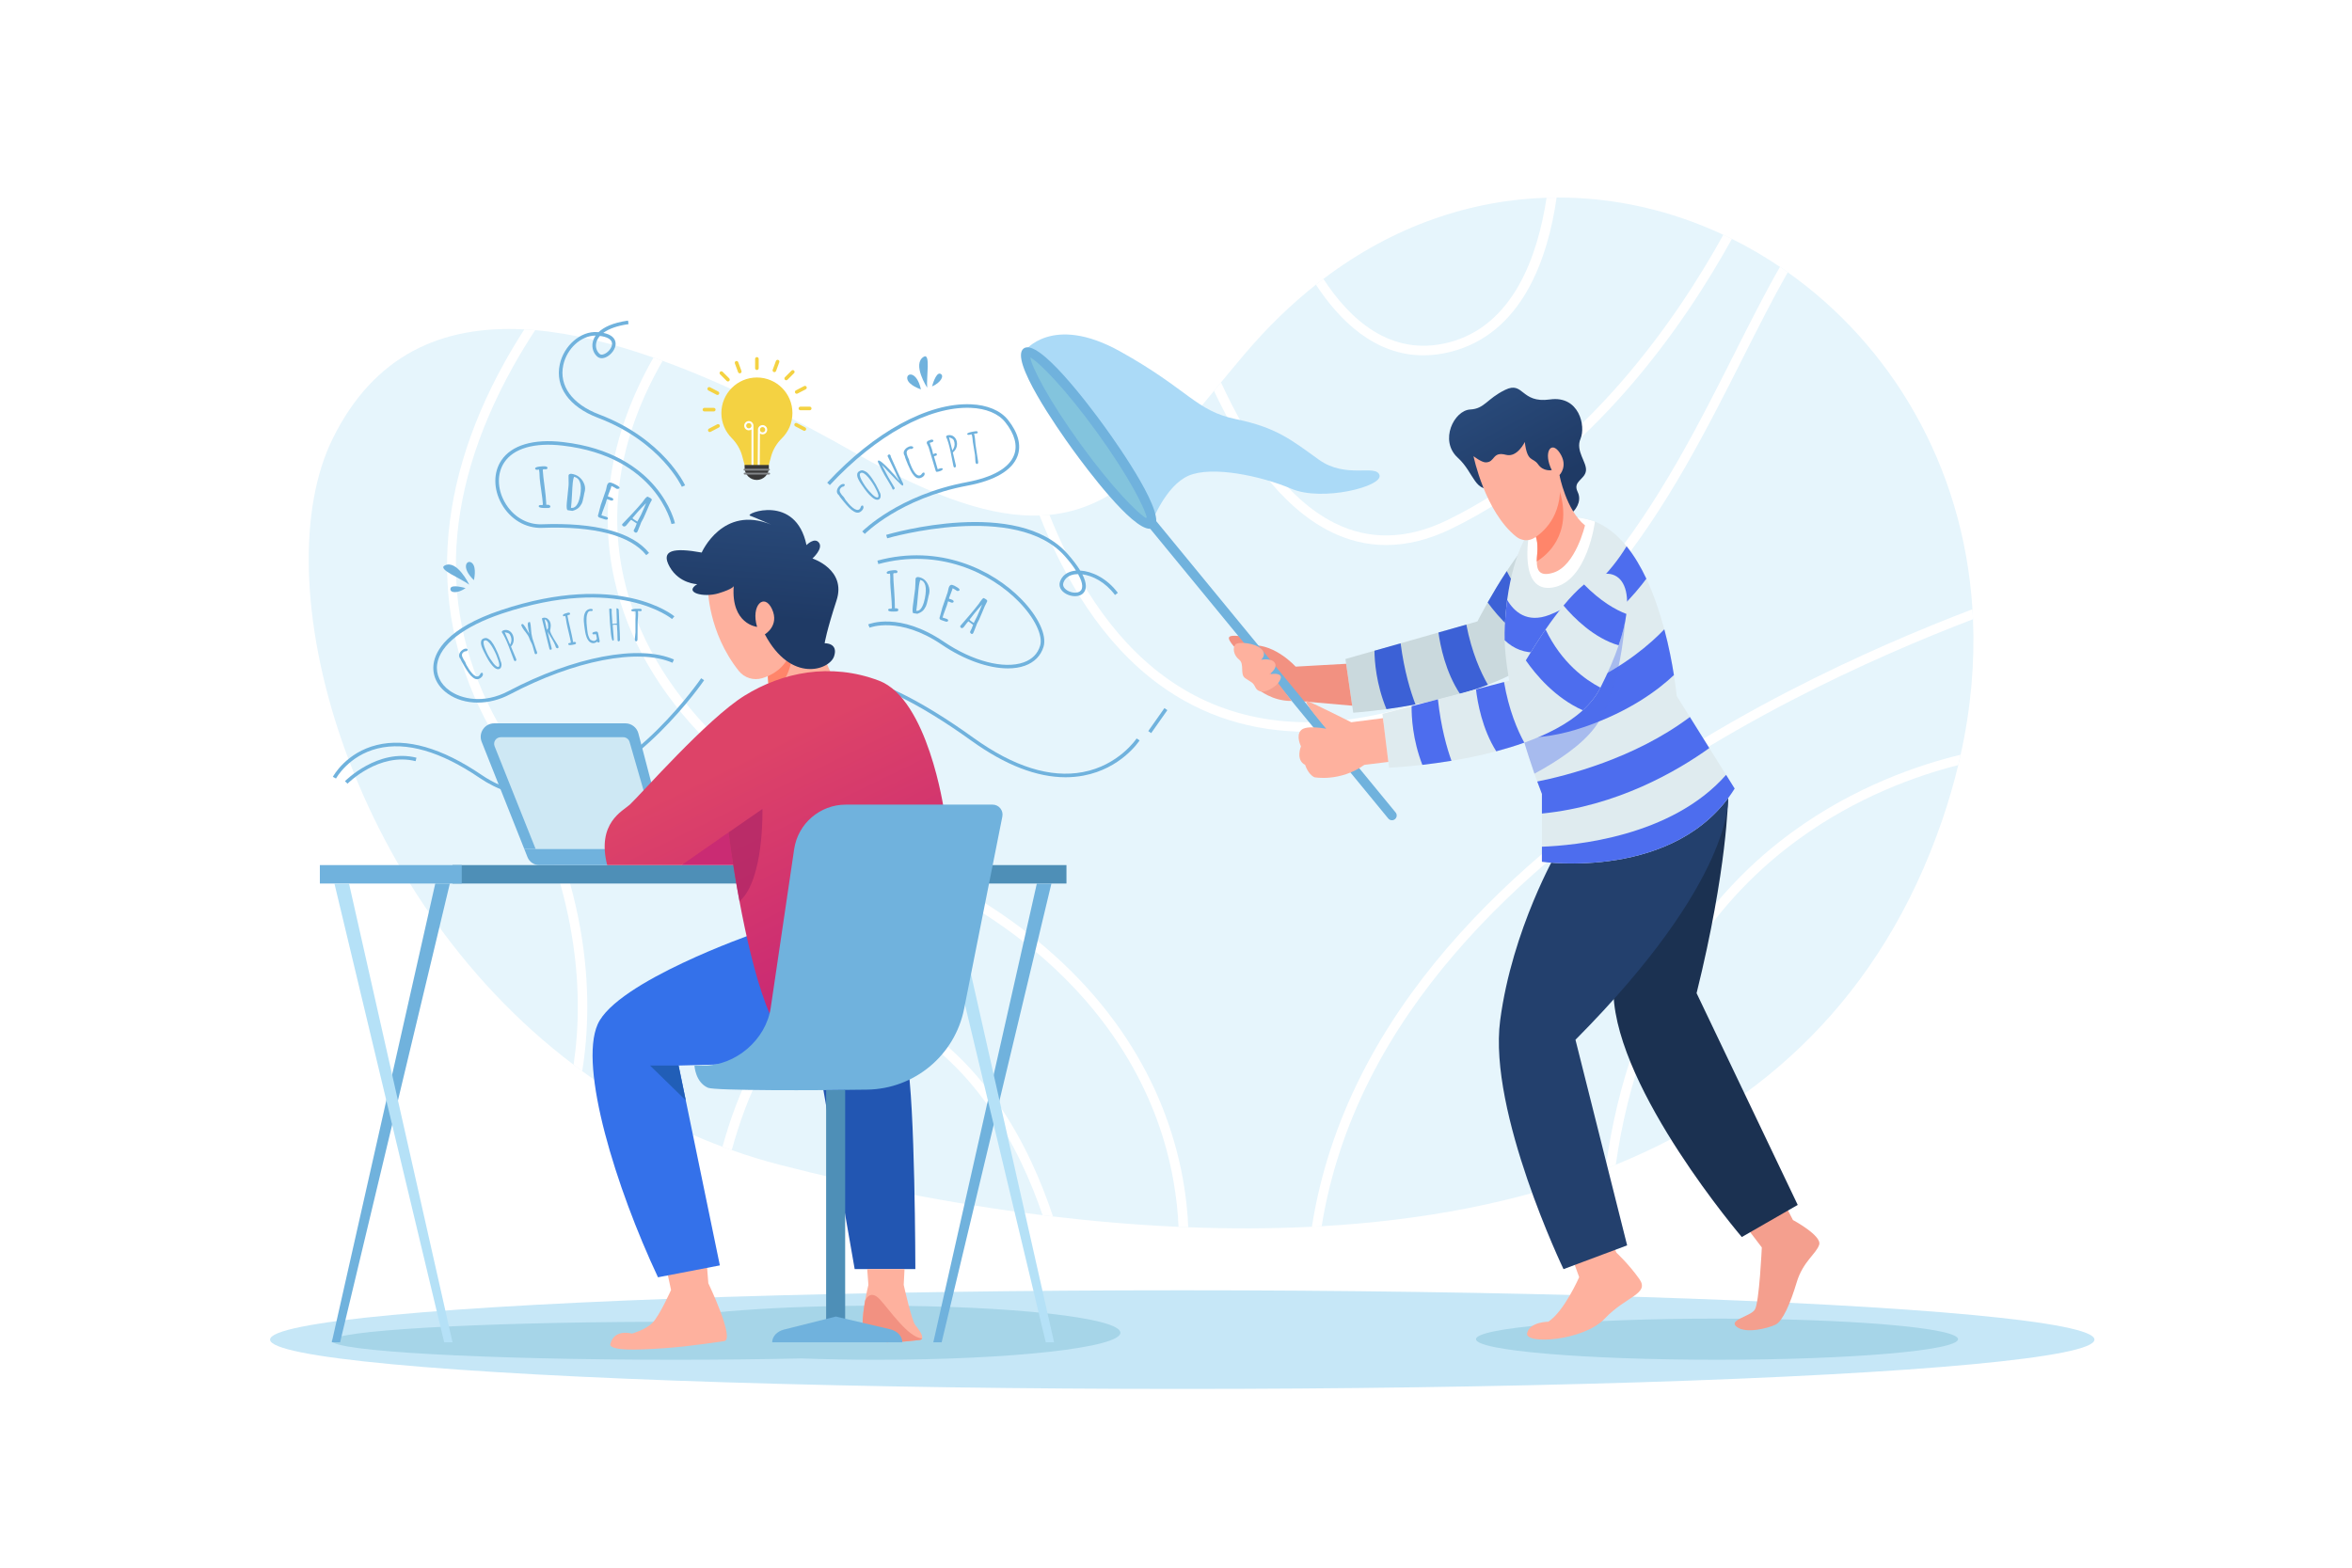 <?xml version="1.0" encoding="utf-8"?>
<!-- Generator: Adobe Illustrator 27.5.0, SVG Export Plug-In . SVG Version: 6.00 Build 0)  -->
<svg version="1.1" xmlns="http://www.w3.org/2000/svg" xmlns:xlink="http://www.w3.org/1999/xlink" x="0px" y="0px"
	 viewBox="0 0 750 500" style="enable-background:new 0 0 750 500;" xml:space="preserve">
<g id="BACKGROUND">
	<rect style="fill:#FFFFFF;" width="750" height="500"/>
</g>
<g id="OBJECTS">
	<g>
		<g>
			<path style="fill:#E6F5FC;" d="M625.201,240.714c-0.228,1.093-0.486,2.201-0.759,3.308c-1.396,5.797-3.096,11.655-5.13,17.589
				c-19.456,56.713-57.593,90.859-104.078,109.86c-1.077,0.425-2.17,0.865-3.263,1.29c-28,10.927-58.914,16.512-90.526,18.333
				c-1.032,0.061-2.064,0.121-3.111,0.167c-13.082,0.652-26.27,0.668-39.427,0.152c-1.032-0.03-2.064-0.076-3.096-0.121
				c-13.461-0.607-26.862-1.745-40.035-3.308c-1.108-0.137-2.216-0.273-3.323-0.41c-29.776-3.703-58.307-9.5-83.636-16.026
				c-5.296-1.366-10.456-2.944-15.48-4.735c-1.002-0.334-1.988-0.683-2.959-1.062c-16.421-6.116-31.339-14.342-44.724-24.115
				c-0.926-0.668-1.836-1.336-2.747-2.049c-72.678-54.922-99.085-154.827-76.761-199.809c13.112-26.437,34.526-36.119,61.054-34.723
				c1.138,0.061,2.291,0.137,3.46,0.243c11.716,1.017,24.373,4.082,37.713,8.757c0.971,0.319,1.943,0.668,2.929,1.032
				c19.547,7.102,40.49,17.498,62.025,29.73c25.314,14.402,43.586,20.093,58.17,19.608c1.078-0.03,2.109-0.106,3.141-0.212
				c21.535-2.109,35.012-18.287,52.479-39.534c0.744-0.895,1.487-1.791,2.231-2.716c2.459-2.975,4.978-6.025,7.634-9.151
				c7.209-8.499,14.797-15.813,22.643-22.021c0.789-0.622,1.593-1.244,2.383-1.836c22.476-17.028,47.046-25.132,71.161-25.89
				c1.063-0.03,2.14-0.061,3.202-0.061c18.439-0.091,36.529,4.097,53.162,11.883c0.911,0.41,1.821,0.85,2.732,1.305
				c5.281,2.61,10.395,5.585,15.328,8.924c0.835,0.562,1.67,1.123,2.489,1.73c32.537,23.007,55.969,61.145,58.898,107.462
				c0.076,1.062,0.137,2.125,0.167,3.187C629.738,211.257,628.524,225.735,625.201,240.714z"/>
			<g>
				<path style="fill:#FFFFFF;" d="M629.146,197.492c-16.041,6.146-36.256,14.691-57.654,25.769
					c-45.407,23.523-105.626,63.558-134.582,120.757c-7.694,15.206-12.854,30.914-15.465,47.076
					c-1.032,0.061-2.064,0.121-3.111,0.167c2.626-16.709,7.922-32.932,15.874-48.624c29.32-57.927,90.116-98.372,135.948-122.092
					c21.884-11.337,42.554-20.033,58.823-26.24C629.055,195.368,629.116,196.43,629.146,197.492z"/>
				<path style="fill:#FFFFFF;" d="M625.201,240.714c-0.228,1.093-0.486,2.201-0.759,3.308
					c-12.915,3.263-32.31,10.047-51.189,23.842c-23.553,17.194-50.096,48.382-58.018,103.607c-1.077,0.425-2.17,0.865-3.263,1.29
					c7.77-57.396,35.254-89.706,59.597-107.432C591.509,250.791,612.028,243.886,625.201,240.714z"/>
				<path style="fill:#FFFFFF;" d="M378.907,391.413c-1.032-0.03-2.064-0.076-3.096-0.121c-0.364-8.453-1.912-20.579-6.875-34.146
					c-8.681-23.675-29.836-56.743-81.39-79.842c-51.614-23.144-83.287-55.074-91.603-92.377
					c-5.221-23.371-0.911-47.486,12.429-70.872c0.971,0.319,1.943,0.668,2.929,1.032c-13.203,22.886-17.483,46.424-12.399,69.188
					c8.104,36.316,39.185,67.534,89.888,90.252c52.6,23.584,74.196,57.457,83.044,81.739
					C376.98,370.364,378.573,382.793,378.907,391.413z"/>
				<path style="fill:#FFFFFF;" d="M185.654,341.635c-0.926-0.668-1.836-1.336-2.747-2.049c3.491-23.584,1.73-60.113-24.54-103.668
					c-21.929-36.392-21.034-78.051,2.61-120.514c2.003-3.582,4.082-7.042,6.222-10.35c1.138,0.061,2.291,0.137,3.46,0.243
					c-2.428,3.703-4.811,7.588-7.072,11.655c-23.371,42.023-24.251,81.511-2.625,117.387
					C188.28,279.641,189.539,317.566,185.654,341.635z"/>
				<path style="fill:#FFFFFF;" d="M335.776,387.983c-1.108-0.137-2.216-0.273-3.323-0.41c-7.133-20.973-21.823-50.142-50.354-63.33
					c-8.802-4.067-16.846-4.082-23.902-0.015c-12.384,7.148-20.139,25.526-24.859,42.584c-1.002-0.334-1.988-0.683-2.959-1.062
					c4.887-17.513,13.036-36.499,26.3-44.147c7.952-4.583,16.936-4.629,26.695-0.106
					C313.498,335.413,328.628,366.388,335.776,387.983z"/>
				<path style="fill:#FFFFFF;" d="M570.081,86.843c-4.614,8.089-9.258,17.286-14.205,27.089
					c-22.992,45.604-51.614,102.378-114.549,116.598c-8.438,1.912-16.557,2.868-24.297,2.868c-17.741,0-33.585-5.008-47.289-14.994
					c-18.485-13.461-30.504-34.253-38.244-53.982c1.078-0.03,2.109-0.106,3.141-0.212c7.573,19,19.213,38.851,36.893,51.735
					c18.94,13.795,42.205,17.711,69.127,11.625c61.539-13.916,89.812-69.962,112.516-115.005
					c5.008-9.925,9.713-19.243,14.417-27.454C568.427,85.675,569.261,86.236,570.081,86.843z"/>
				<path style="fill:#FFFFFF;" d="M552.264,76.189c-14.675,26.589-44.39,70.584-89.524,92.483
					c-7.102,3.445-14.023,5.16-20.746,5.16c-6.146,0-12.095-1.442-17.847-4.325c-15.965-7.998-28.121-25.936-37.03-44.83
					c0.744-0.895,1.487-1.791,2.231-2.716c8.741,18.955,20.655,37.06,36.165,44.83c11.124,5.585,23.204,5.296,35.891-0.85
					c44.36-21.52,73.635-64.817,88.128-91.057C550.443,75.294,551.354,75.734,552.264,76.189z"/>
				<path style="fill:#FFFFFF;" d="M496.37,63.001c-2.732,19.167-10.821,43.464-33.934,49.247c-2.99,0.744-5.858,1.078-8.59,1.078
					c-15.358,0-26.604-10.912-34.222-22.537c0.789-0.622,1.593-1.244,2.383-1.836c8.423,12.945,21.444,24.889,39.701,20.336
					c20.988-5.236,28.698-27.954,31.46-46.226C494.231,63.032,495.308,63.001,496.37,63.001z"/>
			</g>
		</g>
		<ellipse style="fill:#C6E7F7;" cx="377" cy="427.257" rx="290.876" ry="15.732"/>
		<ellipse style="fill:#A6D5E8;" cx="547.516" cy="427.12" rx="76.855" ry="6.563"/>
		<path style="fill:#A6D5E8;" d="M279.62,416.437c-31.706,0-58.955,2.111-71.017,5.136c-57.363,0.193-102.813,2.827-102.813,6.049
			c0,3.348,49.048,6.061,109.553,6.061c14.208,0,27.77-0.151,40.228-0.424c7.574,0.274,15.652,0.424,24.049,0.424
			c42.886,0,77.651-3.861,77.651-8.623C357.271,420.298,322.505,416.437,279.62,416.437z"/>
		<g>
			<path style="fill:#83C4DD;" d="M327.628,112.813c0,0,0.126,7.082,7.209,18.338c7.082,11.256,26.918,34.946,29.71,35.558
				c2.792,0.612,2.666-4.826-1.887-11.276C358.106,148.983,338.757,117.366,327.628,112.813z"/>
			<g>
				<g>
					<path style="fill:#F49F8E;" d="M557.332,391.996l4.47,5.86c0,0-0.795,17.68-2.235,19.865c-1.44,2.185-8.691,3.26-5.711,5.504
						s10.032,0.357,12.317-0.736c2.284-1.093,4.768-6.854,6.754-13.508c1.987-6.655,6.308-9.138,7.177-12.018
						c0.869-2.881-8.369-7.847-8.369-7.847l-3.079-5.914L557.332,391.996z"/>
					<path style="fill:#1B3151;" d="M551.039,254.577c0,0-0.172,22.348-10.036,62.185l32.249,67.534L555.42,394.54
						c0,0-39.724-46.512-40.919-77.511C513.306,286.031,551.039,254.577,551.039,254.577z"/>
				</g>
				<g>
					<path style="fill:#FEB19E;" d="M502.15,403.456l1.415,3.877c0,0-4.772,10.936-9.843,14.217c0,0-5.965,0-6.76,3.678
						c-0.795,3.678,17.995,2.486,24.755-4.673c6.761-7.158,14.416-7.854,11.036-12.626c-3.38-4.772-7.258-8.351-7.258-8.351
						l-2.187-4.374L502.15,403.456z"/>
					<path style="fill:#23406D;" d="M551.039,254.577c0,0,2.183,25.829-48.657,77.048l16.475,65.571l-20.286,7.588
						c0,0-24.039-50.081-20.207-79.295c3.832-29.214,18.249-54.002,18.249-54.002L551.039,254.577z"/>
				</g>
				<g>
					<g>
						<path style="fill:#CAD9DD;" d="M506.125,176.657c-0.303,2.86-1.021,6.215-2.259,10.067c-1.266,3.989-3.081,8.536-5.507,13.613
							c-0.029,0.046-0.044,0.092-0.073,0.138c-1.279,2.653-3.125,5.046-5.401,7.204c-4.731,4.518-11.32,8.014-18.427,10.716
							c-2.906,1.11-5.891,2.084-8.878,2.953c-4.873,1.41-9.753,2.486-14.213,3.325c-3.371,0.634-6.518,1.126-9.258,1.503
							c-6.372,0.865-10.601,1.138-10.601,1.138l-2.476-17.13l9.249-2.642l8.344-2.364l12.07-3.446l8.887-2.528l3.531-1.001
							c0,0,1.238-2.455,3.271-6.051c1.609-2.827,3.704-6.379,6.086-9.997c1.735-2.633,3.621-5.299,5.557-7.739
							c2.099-2.641,4.264-5.04,6.395-6.861c2.922-2.491,5.79-3.934,8.319-3.517C504.64,164.697,506.96,168.852,506.125,176.657z"/>
						<g>
							<path style="fill:#3C61D6;" d="M446.624,205.177c1.161,8.886,3.2,15.491,4.743,19.495c-3.371,0.634-6.518,1.126-9.258,1.503
								c-3.298-8.005-3.789-15.357-3.829-18.634L446.624,205.177z"/>
							<path style="fill:#3C61D6;" d="M467.58,199.203c1.724,8.919,4.607,15.263,6.877,19.192c-2.906,1.11-5.891,2.084-8.878,2.953
								c-4.643-7.005-6.311-15.439-6.886-19.617L467.58,199.203z"/>
							<path style="fill:#3C61D6;" d="M498.359,200.336c-0.029,0.046-0.044,0.092-0.073,0.138c-1.279,2.653-3.125,5.046-5.401,7.204
								c-8.9-3.772-15.202-10.984-18.502-15.528c1.609-2.827,3.704-6.379,6.086-9.997
								C485.825,192.757,493.557,197.98,498.359,200.336z"/>
							<path style="fill:#3C61D6;" d="M506.125,176.657c-0.303,2.86-1.021,6.215-2.259,10.067
								c-7.94-2.168-14.418-8.405-17.841-12.309c2.099-2.641,4.264-5.04,6.395-6.861
								C497.831,172.827,502.622,175.411,506.125,176.657z"/>
						</g>
					</g>
					<path style="fill:#DFEBEF;" d="M553.144,251.505c-18.469,29.593-61.463,23.341-61.463,23.341v-21.641
						c0,0-0.577-1.457-1.487-3.946c-0.273-0.744-0.561-1.578-0.896-2.504c-1.062-3.066-2.383-7.027-3.688-11.488
						c-0.303-1.017-0.592-2.064-0.896-3.141c-0.91-3.308-1.791-6.814-2.565-10.396c-1.244-5.904-2.17-11.959-2.352-17.529
						c-0.045-1.609-0.03-3.172,0.046-4.674c0.167-2.975,0.425-5.706,0.759-8.195c2.231-16.481,7.664-22.719,7.664-22.719
						c13.719-7.163,23.493-2.944,30.413,5.615c2.443,3.005,4.538,6.571,6.313,10.35c2.443,5.205,4.31,10.851,5.721,16.132
						c1.487,5.57,2.459,10.745,3.066,14.6c0.653,4.097,0.896,6.693,0.896,6.693l4.189,6.677l6.192,9.91l5.357,8.544L553.144,251.505
						z"/>
					<g>
						<path style="fill:#4D6DEE;" d="M524.992,184.578c-3.915,5.236-10.881,13.188-20.29,18.484
							c-11.018,6.222-18.894,6.829-24.904,1.138c-0.045-1.609-0.03-3.172,0.046-4.674c0.167-2.975,0.425-5.706,0.759-8.195
							c2.201,3.748,6.313,7.543,13.477,4.781c10.654-4.098,19.653-13.659,24.6-21.884
							C521.122,177.233,523.216,180.799,524.992,184.578z"/>
						<path style="fill:#4D6DEE;" d="M533.779,215.31c-5.129,4.841-14.129,11.534-28.349,16.466
							c-7.786,2.701-14.402,3.582-19.82,3.49c-1.229-4.189-2.443-8.802-3.46-13.537c4.598,1.472,12.126,1.852,23.28-3.369
							c12.869-6.025,20.973-13.127,25.283-17.65C532.201,206.28,533.172,211.455,533.779,215.31z"/>
						<path style="fill:#4D6DEE;" d="M491.68,259.473v-6.268c0,0-0.577-1.457-1.487-3.946c8.984-1.791,30.974-7.254,48.67-20.579
							l6.192,9.91C534.871,245.89,515.734,257.09,491.68,259.473z"/>
						<path style="fill:#4D6DEE;" d="M550.412,247.134l2.732,4.371c-18.469,29.593-61.463,23.341-61.463,23.341v-4.796
							C501.97,269.686,532.974,266.954,550.412,247.134z"/>
					</g>
					<path style="opacity:0.38;fill:#4D6DEE;" d="M518.618,192.075c0,0-0.698,27.378-10.016,39.883
						c-4.28,5.752-12.111,10.912-19.304,14.797c-1.062-3.066-2.383-7.027-3.688-11.488c-0.303-1.017-0.592-2.064-0.896-3.141
						l8.817-16.861L518.618,192.075z"/>
					<g>
						<path style="fill:#DFEBEF;" d="M518.618,195.809c-0.364,2.853-1.153,6.192-2.474,10.016
							c-1.351,3.961-3.263,8.468-5.797,13.492c-0.03,0.045-0.046,0.091-0.076,0.137c-1.336,2.625-3.233,4.978-5.554,7.087
							c-4.826,4.416-11.488,7.77-18.652,10.32c-2.929,1.047-5.934,1.958-8.939,2.762c-4.902,1.305-9.804,2.277-14.281,3.02
							c-3.384,0.561-6.541,0.986-9.288,1.305c-6.389,0.729-10.623,0.911-10.623,0.911l-2.109-17.179l9.303-2.443l8.392-2.185
							l12.141-3.187l8.939-2.337l3.551-0.926c0,0,1.29-2.428,3.399-5.979c1.669-2.792,3.84-6.298,6.298-9.865
							c1.791-2.595,3.733-5.221,5.721-7.618c2.155-2.595,4.371-4.947,6.541-6.723c2.975-2.428,5.873-3.809,8.392-3.339
							C517.389,183.819,519.62,188.023,518.618,195.809z"/>
						<g>
							<path style="fill:#4D6DEE;" d="M458.52,223.05c0.971,8.908,2.868,15.556,4.325,19.592c-3.384,0.561-6.541,0.986-9.288,1.305
								c-3.126-8.074-3.46-15.434-3.43-18.712L458.52,223.05z"/>
							<path style="fill:#4D6DEE;" d="M479.6,217.526c1.533,8.954,4.28,15.358,6.465,19.334c-2.929,1.047-5.934,1.958-8.939,2.762
								c-4.492-7.102-5.979-15.571-6.465-19.759L479.6,217.526z"/>
							<path style="fill:#4D6DEE;" d="M510.347,219.316c-0.03,0.045-0.046,0.091-0.076,0.137c-1.336,2.625-3.233,4.978-5.554,7.087
								c-8.818-3.961-14.964-11.306-18.166-15.92c1.669-2.792,3.84-6.298,6.298-9.865
								C497.978,211.47,505.597,216.858,510.347,219.316z"/>
							<path style="fill:#4D6DEE;" d="M518.618,195.809c-0.364,2.853-1.153,6.192-2.474,10.016
								c-7.892-2.337-14.235-8.711-17.574-12.687c2.155-2.595,4.371-4.947,6.541-6.723
								C510.408,191.802,515.143,194.488,518.618,195.809z"/>
						</g>
					</g>
					<path style="fill:#FFFFFF;" d="M508.594,166.354c0,0-2.402,19.207-13.499,21.032c-11.098,1.825-7.493-17.073-7.493-17.073
						S495.345,161.636,508.594,166.354z"/>
				</g>
				<g>
					<linearGradient id="SVGID_1_" gradientUnits="userSpaceOnUse" x1="492.651" y1="154.726" x2="475.957" y2="124.753">
						<stop  offset="0" style="stop-color:#1F3A65"/>
						<stop  offset="1" style="stop-color:#294A7A"/>
					</linearGradient>
					<path style="fill:url(#SVGID_1_);" d="M501.688,163.163c0,0,3.039-2.917,1.389-6.283c-1.65-3.367,2.244-3.895,2.64-6.667
						c0.396-2.772-3.433-6.337-1.716-10.298c1.716-3.961-0.412-13.833-9.768-12.513c-9.355,1.32-8.32-5.97-14.261-3.066
						c-5.941,2.905-6.551,6.034-11.156,6.271c-5.133,0.264-9.969,9.902-3.962,15.381c5.41,4.934,5.281,11.666,11.949,9.506
						C483.472,153.333,501.688,163.163,501.688,163.163z"/>
					<path style="fill:#FEB19E;" d="M505.416,167.566c0,0-2.963,12.785-9.997,15.051c-4.579,1.489-5.371-0.887-5.371-3.549
						c0-1.426,0.222-2.931,0.222-3.961c0-2.978-0.396-4.959-2.772-7.129l8.476-14.259l1.299-2.186
						C497.273,151.533,499.38,162.718,505.416,167.566z"/>
					<path style="fill:#FF856A;" d="M490.048,179.068c0-1.426,0.222-2.931,0.222-3.961c0-2.978-0.396-4.959-2.772-7.129
						l8.476-14.259c0.57,0.713,1.061,1.79,1.489,3.264C501.44,170.782,492.884,177.325,490.048,179.068z"/>
					<path style="fill:#FEB19E;" d="M469.873,145.493c0,0,3.593,17.638,13.62,25.671c1.689,1.353,4.04,1.52,5.853,0.34
						c3.75-2.44,9.459-8.171,7.922-19.971c0,0,2.905-2.839,0.132-7.063c-2.773-4.225-5.413-0.198-2.575,5.479
						c0,0-2.706,0.528-4.357-1.848s-3.426-0.445-4.25-7.129c0,0-2.39,5.045-5.99,4.088c-4.507-1.198-3.369,2.469-6.531,2.406
						C472.369,147.439,469.873,145.493,469.873,145.493z"/>
				</g>
				<g>
					<path style="fill:#F29181;" d="M429.252,211.711l-16.108,0.905c0,0-6.413-7.161-13.877-6.806l14.576,17.743l17.342,1.526
						L429.252,211.711z"/>
					<path style="fill:#F29181;" d="M397.355,203.23c0,0-4.911-1.07-5.437,0.039c-0.527,1.109,3.173,4.615,3.173,4.615l7.01-0.592
						L397.355,203.23z"/>
					<g>
						<path style="fill:#ABDAF7;" d="M326.64,112.074c0,0,8.726-12.141,30.542,0c21.816,12.141,24.092,18.97,36.992,21.626
							c12.9,2.656,17.642,6.639,26.368,12.9c8.726,6.26,18.211,1.328,19.35,4.932c1.138,3.604-18.211,8.537-28.076,4.363
							c-9.865-4.173-25.42-7.398-32.818-4.173c-7.398,3.225-11.762,14.986-11.762,14.986s-2.683-8.532-12.71-25.42
							C340.109,117.007,326.64,112.074,326.64,112.074z"/>
						<path style="fill:#70B2DD;" d="M442.688,261.056l-78.142-95.12l2.345-1.927l78.143,95.121
							c0.532,0.647,0.438,1.604-0.209,2.135l0,0C444.177,261.798,443.22,261.704,442.688,261.056z"/>
						<path style="fill:#70B2DD;" d="M366.64,168.651c-5.795,0.001-20.068-19.049-24.572-25.269
							c-4.855-6.705-20.328-28.843-15.625-32.251c4.695-3.416,20.912,18.204,25.764,24.907l0,0
							c4.855,6.705,20.328,28.844,15.625,32.251C367.492,168.536,367.092,168.651,366.64,168.651z M328.51,113.986
							c0.557,3.226,5.977,13.752,16.015,27.615c10.038,13.863,18.346,22.297,21.239,23.834c-0.557-3.228-5.977-13.753-16.015-27.615
							l0,0C339.711,123.956,331.403,115.521,328.51,113.986z"/>
					</g>
					<path style="fill:#F49F8E;" d="M401.295,219.931c0,0,4.457,3.751,10.587,3.626l-12.615-16.546L401.295,219.931z"/>
					<path style="fill:#FEB19E;" d="M440.994,229.053l-10.113,1.3c0,0-11.477-5.786-13.943-6.734s5.976,8.821,5.976,8.821
						s-6.355-1.328-8.062,0.474c-1.707,1.802,0,5.122,0,5.122s-1.802,4.363,1.328,5.911c0,0,0.854,2.91,2.94,3.953
						c0,0,8.157,1.578,15.935-3.953l7.653-0.94L440.994,229.053z"/>
					<path style="fill:#FEB19E;" d="M406.947,218.526c0,0,2.213-2.15,1.265-3.098c-0.949-0.949-3.541-0.316-3.541-0.316
						s2.829-1.834,1.889-3.604c-0.94-1.771-4.418-1.075-4.418-1.075s2.023-1.707,0-3.541c-2.023-1.834-7.335-2.34-8.22-1.328
						c-0.885,1.012-0.632,3.351,1.202,4.806c1.834,1.454,0.126,4.679,1.96,5.944c1.834,1.265,2.466,1.265,3.162,2.782
						C400.94,220.613,403.026,221.688,406.947,218.526z"/>
				</g>
			</g>
		</g>
		<g>
			<g>
				<g>
					<path style="fill:#70B2DD;" d="M339.785,247.898c-9.171,0-19.218-3.887-29.958-11.604
						c-35.053-25.186-45.995-19.234-46.1-19.173l-0.594-0.969c0.447-0.281,11.483-6.559,47.359,19.218
						c12.748,9.162,24.449,12.833,34.785,10.887c11.458-2.146,17.11-10.65,17.167-10.734l0.954,0.619
						c-0.237,0.366-5.949,8.983-17.888,11.229C343.643,247.722,341.733,247.898,339.785,247.898z"/>
					
						<rect x="364.508" y="229.269" transform="matrix(0.576 -0.818 0.818 0.576 -31.346 399.279)" style="fill:#70B2DD;" width="8.954" height="1.138"/>
					<path style="fill:#70B2DD;" d="M171.313,253.969c-6.477,0-12.626-1.956-18.348-5.848c-12.461-8.476-23.402-11.639-32.534-9.404
						c-9.276,2.277-13.247,9.507-13.286,9.58l-1.002-0.536c0.169-0.316,4.255-7.753,14.017-10.149
						c9.454-2.321,20.703,0.9,33.445,9.567c7.327,4.984,15.372,6.684,23.916,5.051c24.643-4.705,45.856-35.602,46.066-35.914
						l0.943,0.64c-0.215,0.314-21.694,31.599-46.796,36.392C175.561,253.762,173.42,253.969,171.313,253.969z"/>
					<g>
						<path style="fill:#70B2DD;" d="M151.116,185.036c0,0,0.974-4.024-0.559-5.433C149.024,178.195,146.74,180.819,151.116,185.036
							z"/>
						<path style="fill:#70B2DD;" d="M149.623,186.463c0,0-3.885-8.109-7.818-6.1C139.439,181.572,146.826,184.404,149.623,186.463z
							"/>
						<path style="fill:#70B2DD;" d="M148.46,187.577c0,0-4.527-1.375-4.817,0.109C143.354,189.171,145.937,189.371,148.46,187.577z
							"/>
					</g>
					<g>
						<path style="fill:#70B2DD;" d="M293.661,124.183c0,0-3.94-1.271-4.341-3.314C288.919,118.826,292.349,118.248,293.661,124.183
							z"/>
						<path style="fill:#70B2DD;" d="M295.657,123.655c0,0-4.887-7.548-1.119-9.853
							C296.804,112.416,295.362,120.194,295.657,123.655z"/>
						<path style="fill:#70B2DD;" d="M297.215,123.245c0,0,1.191-4.579,2.609-4.051S300.062,122.03,297.215,123.245z"/>
					</g>
					<path style="fill:#70B2DD;" d="M217.425,155.263c-0.065-0.144-6.693-14.398-26.791-22.025
						c-9.15-3.472-13.685-9.841-12.13-17.035c1.3-6.005,6.681-10.646,11.899-10.288c0.159,0.009,0.314,0.021,0.464,0.034
						c1.57-1.509,4.381-2.995,9.401-3.695l0.157,1.126c-3.498,0.488-6.248,1.455-8.04,2.785c2.639,0.538,3.551,1.724,3.824,2.717
						c0.471,1.707-0.76,3.613-2.22,4.614c-1.254,0.858-2.515,0.992-3.378,0.351c-1.138-0.845-2.11-2.748-1.553-4.926
						c0.138-0.541,0.397-1.195,0.876-1.884c-0.024-0.001-0.049-0.001-0.074-0.001c-4.569,0-9.1,4.114-10.242,9.408
						c-1.424,6.595,2.844,12.476,11.421,15.73c20.563,7.804,27.36,22.474,27.425,22.62L217.425,155.263z M191.301,107.141
						c-0.566,0.631-0.953,1.32-1.141,2.062c-0.427,1.67,0.286,3.105,1.129,3.732c0.533,0.391,1.412,0.062,2.056-0.378
						c1.1-0.753,2.091-2.19,1.767-3.372C194.821,108.13,193.479,107.419,191.301,107.141z"/>
					<g>
						<g>
							<path style="fill:#70B2DD;" d="M285.667,182.794c-0.132-0.005-0.263-0.008-0.396-0.012c-0.145,0-0.254,0.024-0.322,0.074
								c-0.07,0.048-0.104,0.145-0.104,0.286c0.005,1.136,0.106,2.836,0.278,5.102c0.164,2.266,0.233,3.97,0.228,5.103
								c-0.001,0.225-0.002,0.45-0.003,0.674c0.126-0.017,0.251-0.025,0.375-0.024c0.508,0.006,0.753,0.22,0.742,0.628
								c-0.001,0.034-0.002,0.068-0.003,0.102c-0.152,0.096-0.304,0.192-0.455,0.289c-0.405,0.006-0.81,0.019-1.215,0.035
								c-1.028,0.009-1.552-0.133-1.568-0.481c-0.012-0.279,0.167-0.424,0.536-0.435c0.128,0.005,0.256,0.01,0.383,0.015
								c0.178-0.004,0.268-0.141,0.263-0.414c-0.014-0.897-0.093-2.241-0.248-4.031c-0.157-1.79-0.256-3.13-0.277-4.028
								c0.001-0.594,0.002-1.188,0.003-1.782c-0.008-0.375-0.03-0.699-0.075-0.97c-0.197,0.056-0.371,0.086-0.525,0.09
								c-0.352,0.011-0.533-0.119-0.544-0.397c-0.004-0.142,0.103-0.27,0.331-0.384c0.224-0.112,0.509-0.196,0.851-0.249
								c0.639-0.098,1.113-0.14,1.423-0.139c0.307,0.001,0.53,0.05,0.663,0.146c0.134,0.095,0.194,0.207,0.192,0.334
								c-0.002,0.129-0.052,0.238-0.153,0.331C285.949,182.75,285.824,182.795,285.667,182.794z"/>
							<path style="fill:#70B2DD;" d="M291.096,193.253c0.238-1.816,0.479-3.632,0.721-5.447c0.046-0.372,0.075-0.947,0.084-1.72
								c0.01-0.775,0.023-1.265,0.048-1.476c0.026-0.207,0.123-0.362,0.302-0.456c0.177-0.097,0.36-0.131,0.547-0.107
								c1.504,0.197,2.619,1.108,3.244,2.659c0.364,0.887,0.434,1.77,0.252,2.642c-0.073,0.284-0.146,0.568-0.219,0.852
								c-0.066,0.314-0.131,0.628-0.197,0.941c-0.242,1.146-0.456,1.897-0.645,2.26c-0.19,0.358-0.37,0.657-0.538,0.89
								c-0.168,0.233-0.352,0.434-0.553,0.604c-0.464,0.386-0.996,0.672-1.606,0.863c-0.422-0.067-0.844-0.128-1.267-0.183
								C290.974,195.539,290.914,194.765,291.096,193.253z M292.24,194.396c-0.02,0.137-0.04,0.275-0.061,0.412
								c1.029,0.153,1.821-0.734,2.426-2.703c0.138-0.453,0.243-0.896,0.328-1.325c0.668-3.442,0.191-5.419-1.472-5.824
								c-0.173,0.44-0.313,1.058-0.425,1.854c-0.113,0.797-0.233,2.049-0.382,3.755C292.508,192.272,292.364,193.548,292.24,194.396
								z"/>
							<path style="fill:#70B2DD;" d="M302.183,188.911c0.114-0.48,0.226-0.96,0.338-1.44c0.248-0.783,0.663-1.087,1.251-0.892
								c0.375,0.124,0.86,0.367,1.454,0.738c0.587,0.368,0.835,0.667,0.754,0.878c-0.085,0.224-0.349,0.315-0.787,0.286
								c-0.563-0.404-1.041-0.688-1.43-0.862c-0.065,0.243-0.131,0.482-0.213,0.72c-0.299,0.781-0.596,1.561-0.893,2.342
								c-0.003,0.012-0.014,0.104-0.029,0.278c0.231,0.07,0.462,0.141,0.693,0.214c0.618,0.22,0.872,0.487,0.759,0.785
								c-0.042,0.118-0.14,0.195-0.282,0.244c-0.143,0.046-0.297,0.04-0.465-0.021c-0.168-0.061-0.35-0.138-0.537-0.227
								c-0.16-0.056-0.321-0.111-0.481-0.166c-0.106,0.432-0.23,0.856-0.369,1.268c-0.367,0.988-0.732,1.977-1.096,2.967
								c-0.209,0.618-0.303,0.933-0.281,0.94c0.423,0.128,0.845,0.263,1.266,0.403c0.429,0.16,0.591,0.376,0.488,0.64
								c-0.063,0.164-0.183,0.254-0.355,0.274c-0.175,0.018-0.353-0.005-0.536-0.072c-0.467-0.172-0.936-0.337-1.409-0.494
								c-0.146-0.048-0.262-0.142-0.352-0.283c-0.089-0.138-0.114-0.279-0.075-0.422c0.047-0.146,0.093-0.292,0.139-0.438
								c0.262-0.948,0.521-1.896,0.779-2.846C301.065,192.12,301.622,190.515,302.183,188.911z"/>
							<path style="fill:#70B2DD;" d="M311.538,198.908c-0.127,0.342-0.254,0.683-0.383,1.023c-0.074,0.121-0.203,0.448-0.393,0.979
								c-0.189,0.53-0.332,0.868-0.422,1.012c-0.003,0.004-0.005,0.009-0.008,0.013c-0.135,0.219-0.31,0.303-0.516,0.264
								c-0.214-0.13-0.358-0.267-0.437-0.406c-0.08-0.139-0.061-0.305,0.053-0.501c0.253-0.428,0.54-1.09,0.858-1.997
								c-0.493-0.386-0.994-0.763-1.502-1.132c-0.287,0.286-0.564,0.619-0.829,0.996c-0.268,0.381-0.472,0.652-0.617,0.814
								c-0.294,0.334-0.567,0.435-0.817,0.308c-0.123-0.062-0.218-0.162-0.288-0.293c-0.066-0.132-0.071-0.259-0.011-0.381
								c0.036-0.039,0.072-0.079,0.108-0.118c2.065-2.356,4.038-4.648,5.813-6.949c0.049-0.064,0.181-0.258,0.388-0.584
								c0.469-0.715,0.847-1.126,1.138-1.231c0.219,0.121,0.437,0.243,0.654,0.366c0.177,0.101,0.313,0.22,0.409,0.362
								c0.096,0.141,0.104,0.276,0.03,0.403c-0.45,0.764-0.98,1.975-1.634,3.615C312.479,197.113,311.935,198.252,311.538,198.908z
								 M310.5,198.697c0.053-0.166,0.182-0.432,0.395-0.799c0.212-0.366,0.453-0.834,0.717-1.405
								c0.266-0.572,0.56-1.244,0.878-2.022c0.316-0.775,0.546-1.34,0.695-1.686c-2.004,2.228-3.311,3.869-4.027,4.844
								C309.289,197.847,309.739,198.193,310.5,198.697z"/>
						</g>
						<path style="fill:#70B2DD;" d="M321.393,213.177c-6.183,0-13.893-2.697-21.084-7.573c-13.567-9.203-22.923-5.451-23.015-5.412
							l-0.443-1.049c0.402-0.17,9.98-4.052,24.098,5.519c9.198,6.239,19.195,8.821,25.454,6.601
							c2.728-0.971,4.501-2.761,5.269-5.321c0.969-3.229-1.746-8.855-6.755-14.001c-9.011-9.252-25.522-17.278-44.842-12.034
							l-0.298-1.1c19.794-5.365,36.719,2.856,45.955,12.34c5.371,5.518,8.13,11.453,7.031,15.121
							c-0.867,2.885-2.933,4.984-5.979,6.066C325.189,212.902,323.369,213.177,321.393,213.177z"/>
					</g>
					<g>
						<g>
							<path style="fill:#70B2DD;" d="M173.999,149.675c-0.151-0.008-0.302-0.015-0.454-0.022c-0.166-0.004-0.29,0.018-0.365,0.067
								c-0.078,0.046-0.112,0.143-0.105,0.286c0.063,1.147,0.264,2.866,0.574,5.158c0.301,2.292,0.465,4.014,0.517,5.158
								c0.01,0.227,0.021,0.454,0.031,0.68c0.143-0.014,0.286-0.018,0.429-0.014c0.582,0.019,0.874,0.241,0.882,0.653
								c0,0.034,0.001,0.069,0.002,0.103c-0.17,0.093-0.339,0.186-0.507,0.28c-0.464-0.004-0.928-0.002-1.391,0.005
								c-1.178-0.017-1.786-0.173-1.822-0.525c-0.028-0.282,0.17-0.424,0.593-0.426c0.146,0.008,0.294,0.016,0.44,0.025
								c0.204,0.001,0.3-0.135,0.281-0.411c-0.061-0.906-0.218-2.265-0.486-4.076c-0.27-1.811-0.45-3.167-0.519-4.074
								c-0.029-0.6-0.057-1.2-0.085-1.799c-0.028-0.379-0.07-0.706-0.134-0.981c-0.224,0.052-0.421,0.077-0.598,0.078
								c-0.403,0.002-0.616-0.134-0.643-0.415c-0.012-0.143,0.104-0.27,0.36-0.379c0.251-0.107,0.574-0.185,0.963-0.23
								c0.728-0.082,1.269-0.113,1.624-0.104c0.352,0.009,0.611,0.064,0.767,0.164c0.158,0.099,0.232,0.214,0.237,0.342
								c0.004,0.13-0.048,0.239-0.158,0.33C174.32,149.638,174.179,149.68,173.999,149.675z"/>
							<path style="fill:#70B2DD;" d="M180.744,160.374c0.182-1.827,0.367-3.655,0.554-5.482c0.035-0.374,0.039-0.954,0.01-1.734
								c-0.028-0.782-0.037-1.277-0.019-1.489c0.019-0.208,0.123-0.362,0.323-0.452c0.198-0.093,0.406-0.123,0.621-0.094
								c1.734,0.237,3.058,1.185,3.851,2.767c0.462,0.905,0.586,1.798,0.421,2.674c-0.069,0.285-0.139,0.569-0.208,0.854
								c-0.059,0.315-0.119,0.63-0.179,0.945c-0.22,1.151-0.428,1.903-0.626,2.266c-0.2,0.357-0.391,0.654-0.572,0.885
								c-0.181,0.231-0.382,0.43-0.604,0.596c-0.512,0.378-1.107,0.653-1.798,0.83c-0.487-0.078-0.974-0.15-1.462-0.217
								C180.719,162.678,180.612,161.895,180.744,160.374z M182.113,161.557c-0.016,0.138-0.033,0.277-0.049,0.415
								c1.187,0.18,2.051-0.695,2.645-2.667c0.135-0.454,0.234-0.899,0.309-1.33c0.594-3.458-0.052-5.466-1.978-5.918
								c-0.176,0.44-0.306,1.06-0.394,1.861c-0.089,0.802-0.165,2.063-0.25,3.782C182.314,159.418,182.213,160.704,182.113,161.557z
								"/>
							<path style="fill:#70B2DD;" d="M193.234,156.271c0.107-0.481,0.212-0.963,0.315-1.445c0.245-0.784,0.706-1.081,1.389-0.869
								c0.436,0.135,1.004,0.393,1.703,0.782c0.692,0.386,0.991,0.694,0.908,0.906c-0.086,0.224-0.384,0.309-0.888,0.268
								c-0.666-0.422-1.227-0.721-1.682-0.907c-0.062,0.244-0.126,0.484-0.208,0.721c-0.304,0.78-0.605,1.561-0.906,2.342
								c-0.003,0.012-0.01,0.104-0.019,0.28c0.269,0.076,0.537,0.154,0.805,0.234c0.719,0.238,1.024,0.514,0.909,0.811
								c-0.042,0.118-0.151,0.193-0.311,0.24c-0.161,0.043-0.338,0.033-0.534-0.033c-0.196-0.066-0.408-0.149-0.627-0.243
								c-0.186-0.061-0.373-0.12-0.56-0.179c-0.1,0.434-0.221,0.858-0.36,1.271c-0.372,0.988-0.74,1.978-1.108,2.968
								c-0.209,0.618-0.301,0.934-0.275,0.942c0.492,0.14,0.982,0.287,1.471,0.439c0.5,0.172,0.696,0.394,0.591,0.659
								c-0.064,0.164-0.197,0.252-0.393,0.267c-0.2,0.014-0.405-0.014-0.618-0.086c-0.544-0.185-1.09-0.364-1.64-0.534
								c-0.169-0.052-0.307-0.15-0.417-0.294c-0.109-0.141-0.145-0.284-0.107-0.428c0.046-0.146,0.092-0.293,0.138-0.439
								c0.253-0.951,0.503-1.902,0.75-2.853C192.114,159.483,192.672,157.876,193.234,156.271z"/>
							<path style="fill:#70B2DD;" d="M204.457,166.602c-0.128,0.342-0.257,0.683-0.388,1.023c-0.079,0.121-0.21,0.448-0.401,0.978
								c-0.19,0.53-0.337,0.868-0.433,1.011c-0.003,0.004-0.006,0.009-0.009,0.013c-0.144,0.217-0.34,0.298-0.578,0.254
								c-0.252-0.137-0.423-0.278-0.521-0.421c-0.098-0.142-0.086-0.31,0.036-0.505c0.268-0.426,0.564-1.087,0.883-1.994
								c-0.584-0.402-1.177-0.796-1.779-1.181c-0.314,0.281-0.615,0.611-0.9,0.985c-0.288,0.377-0.508,0.646-0.667,0.806
								c-0.32,0.329-0.628,0.425-0.921,0.29c-0.144-0.066-0.258-0.169-0.345-0.303c-0.082-0.135-0.094-0.264-0.031-0.385
								c0.04-0.039,0.078-0.077,0.118-0.116c2.249-2.327,4.395-4.59,6.315-6.868c0.052-0.063,0.194-0.256,0.416-0.58
								c0.502-0.71,0.915-1.115,1.243-1.214c0.257,0.127,0.513,0.256,0.768,0.387c0.207,0.106,0.37,0.23,0.487,0.375
								c0.117,0.144,0.133,0.281,0.055,0.408c-0.478,0.76-1.025,1.969-1.693,3.609C205.445,164.813,204.879,165.949,204.457,166.602
								z M203.256,166.363c0.052-0.166,0.187-0.431,0.413-0.797c0.225-0.364,0.478-0.83,0.752-1.4
								c0.276-0.571,0.579-1.242,0.905-2.019c0.324-0.775,0.559-1.339,0.713-1.685c-2.186,2.198-3.602,3.822-4.373,4.788
								C201.826,165.474,202.359,165.835,203.256,166.363z"/>
						</g>
						<path style="fill:#70B2DD;" d="M206.077,177.057c-5.045-6.308-16.544-9.318-33.239-8.703
							c-5.246,0.187-10.155-2.751-12.906-7.673c-2.616-4.682-2.644-9.983-0.074-13.833c3.25-4.871,10.244-6.955,19.699-5.853
							c30.695,3.563,35.633,25.691,35.679,25.915l-1.115,0.231c-0.045-0.215-4.849-21.552-34.695-25.017
							c-9.012-1.046-15.621,0.857-18.622,5.355c-2.331,3.495-2.285,8.34,0.12,12.646c2.543,4.55,7.044,7.278,11.871,7.09
							c17.081-0.622,28.892,2.533,34.17,9.129L206.077,177.057z"/>
					</g>
					<g>
						<g>
							<path style="fill:#70B2DD;" d="M148.333,211.119c0.122,0.297,0.244,0.594,0.366,0.891c0.055,0.094,0.109,0.188,0.164,0.282
								c0.533,0.915,0.907,1.508,1.121,1.779c0.215,0.27,0.412,0.511,0.593,0.72c0.179,0.209,0.355,0.376,0.519,0.501
								c0.167,0.126,0.339,0.233,0.52,0.326c0.36,0.183,0.708,0.18,1.048-0.01c0.141-0.078,0.275-0.247,0.406-0.505
								c0.13-0.257,0.251-0.414,0.362-0.475c0.108-0.059,0.259-0.061,0.449-0.008c0.217,0.405,0.137,0.818-0.236,1.245
								c-0.187,0.209-0.415,0.388-0.684,0.539c-0.27,0.152-0.529,0.229-0.779,0.232c-0.251,0.002-0.487-0.043-0.712-0.137
								c-0.223-0.093-0.459-0.242-0.708-0.447c-0.249-0.205-0.477-0.419-0.684-0.643c-0.202-0.233-0.419-0.507-0.65-0.824
								c-0.384-0.537-0.779-1.141-1.18-1.812c-0.274-0.471-0.548-0.941-0.822-1.412c-0.265-0.449-0.451-0.827-0.552-1.139
								c-0.102-0.111-0.188-0.225-0.258-0.344c-0.285-0.482-0.311-0.987-0.065-1.512c0.241-0.525,0.673-0.963,1.283-1.304
								c0.215-0.121,0.458-0.185,0.726-0.195c0.267-0.006,0.448,0.077,0.544,0.254c0.046,0.086,0.044,0.172-0.005,0.26
								c-0.05,0.088-0.164,0.181-0.34,0.278c-0.179,0.098-0.326,0.119-0.446,0.058c0.001,0.002,0.002,0.003,0.003,0.005
								c-0.062,0.034-0.123,0.069-0.184,0.103c-0.005-0.009-0.011-0.019-0.016-0.028c-0.522,0.293-0.795,0.641-0.816,1.032
								c-0.022,0.362,0.153,0.863,0.524,1.5C147.993,210.592,148.163,210.856,148.333,211.119z"/>
							<path style="fill:#70B2DD;" d="M158.855,208.594c0.195,0.543,0.391,1.086,0.587,1.629c0.008,0.018,0.017,0.037,0.025,0.055
								c0.049,0.256,0.133,0.517,0.253,0.785c0.12,0.267,0.186,0.55,0.203,0.841c0.018,0.293-0.03,0.579-0.135,0.86
								c-0.106,0.28-0.275,0.473-0.502,0.579c-0.232,0.107-0.475,0.129-0.735,0.067c-0.262-0.063-0.51-0.185-0.748-0.364
								c-0.239-0.18-0.486-0.411-0.74-0.694c-0.256-0.284-0.487-0.57-0.693-0.857c-0.205-0.288-0.41-0.596-0.615-0.928
								c-0.31-0.505-0.539-0.904-0.681-1.199c-0.142-0.294-0.266-0.545-0.374-0.752c-0.107-0.208-0.203-0.394-0.291-0.559
								c-0.041-0.084-0.087-0.176-0.137-0.278c-0.049-0.102-0.104-0.21-0.161-0.327c-0.11-0.237-0.208-0.452-0.288-0.645
								c-0.081-0.193-0.162-0.406-0.239-0.637c-0.077-0.232-0.138-0.442-0.17-0.629c-0.038-0.188-0.057-0.38-0.057-0.577
								c0.002-0.203,0.027-0.381,0.076-0.535c0.116-0.34,0.321-0.582,0.618-0.723c0.296-0.14,0.574-0.213,0.828-0.216
								c0.254-0.001,0.502,0.069,0.742,0.213c0.239,0.145,0.458,0.293,0.654,0.444c0.198,0.15,0.406,0.388,0.625,0.717
								c0.218,0.327,0.396,0.592,0.53,0.796c0.135,0.21,0.302,0.516,0.499,0.924c0.265,0.549,0.467,0.979,0.607,1.292
								C158.642,208.115,158.748,208.355,158.855,208.594z M155.587,204.587c-0.19-0.169-0.382-0.279-0.573-0.329
								c-0.193-0.051-0.356-0.043-0.494,0.022c-0.137,0.064-0.229,0.159-0.276,0.285c-0.049,0.126-0.064,0.281-0.053,0.465
								c0.013,0.183,0.04,0.374,0.076,0.573c0.038,0.198,0.099,0.419,0.187,0.662c0.087,0.241,0.166,0.461,0.239,0.658
								c0.077,0.19,0.165,0.399,0.264,0.628c0.171,0.377,0.305,0.671,0.401,0.881c0.009,0.018,0.017,0.036,0.026,0.053
								c0.265,0.549,0.597,1.117,0.993,1.71c0.394,0.591,0.737,1.068,1.024,1.428c0.287,0.36,0.576,0.645,0.868,0.853
								c0.292,0.21,0.532,0.269,0.727,0.178c0.169-0.078,0.24-0.299,0.214-0.663c-0.028-0.369-0.122-0.795-0.281-1.28
								c-0.291-0.864-0.509-1.465-0.659-1.799c-0.149-0.336-0.26-0.579-0.332-0.733c-0.072-0.152-0.18-0.373-0.323-0.662
								c-0.143-0.289-0.289-0.554-0.432-0.8c-0.143-0.245-0.307-0.513-0.49-0.806c-0.186-0.292-0.366-0.545-0.548-0.755
								C155.964,204.945,155.778,204.757,155.587,204.587z"/>
							<path style="fill:#70B2DD;" d="M163.879,210.531c-0.579-1.518-1.156-3.037-1.732-4.557c-0.789-1.993-1.508-3.456-2.166-4.386
								c0.072-0.25,0.219-0.417,0.439-0.505c0.356-0.14,0.708-0.196,1.056-0.166c0.349,0.028,0.655,0.127,0.925,0.292
								c0.561,0.346,0.953,0.834,1.183,1.46c0.229,0.626,0.288,1.25,0.186,1.87c-0.105,0.619-0.381,1.176-0.829,1.674
								c0.549,1.308,1.097,2.617,1.643,3.927c0.135,0.353,0.06,0.585-0.225,0.697c-0.105,0.042-0.201,0.027-0.287-0.041
								C163.987,210.726,163.921,210.639,163.879,210.531z M162.667,205.611c0.461-0.874,0.546-1.728,0.233-2.566
								c-0.001-0.002-0.002-0.005-0.003-0.007c-0.18-0.478-0.37-0.789-0.572-0.931c-0.1-0.066-0.179-0.119-0.237-0.156
								c-0.06-0.038-0.167-0.076-0.321-0.117c-0.184-0.049-0.461-0.11-0.833-0.186c0.173,0.448,0.466,1.107,0.869,1.98
								C162.206,204.502,162.493,205.163,162.667,205.611z"/>
							<path style="fill:#70B2DD;" d="M170.519,208.413c-0.241-0.847-0.481-1.694-0.721-2.541c-0.081-0.255-0.239-0.62-0.485-1.089
								c-0.246-0.471-0.413-0.858-0.509-1.162c-0.095-0.303-0.268-0.653-0.519-1.053c-0.25-0.398-0.501-0.749-0.752-1.051
								c-0.662-0.792-1.102-1.504-1.314-2.146c-0.022-0.065,0.003-0.132,0.073-0.203c0.069-0.073,0.15-0.122,0.241-0.152
								c0.089-0.029,0.219,0.039,0.385,0.204c0.165,0.167,0.34,0.391,0.525,0.673c0.183,0.282,0.359,0.567,0.529,0.854
								c0.171,0.286,0.329,0.566,0.482,0.838c0.152,0.271,0.254,0.446,0.308,0.522c-0.005-0.082-0.04-0.27-0.102-0.566
								c-0.064-0.294-0.125-0.596-0.186-0.909c-0.056-0.318-0.103-0.638-0.141-0.962c-0.086-0.741,0.002-1.152,0.264-1.231
								c0.261-0.078,0.408-0.069,0.434,0.025c0.147,0.49,0.242,1.256,0.304,2.296c0.061,1.04,0.175,1.81,0.327,2.312
								c0.032,0.155,0.065,0.311,0.097,0.466c0.02,0.066,0.04,0.131,0.06,0.197c0.376,1.147,0.752,2.294,1.126,3.442
								c0.082,0.213,0.163,0.425,0.245,0.638c0.03,0.097,0.059,0.195,0.089,0.292c0.035,0.117,0.02,0.222-0.048,0.318
								c-0.067,0.097-0.151,0.161-0.255,0.193c-0.103,0.032-0.199,0.029-0.284-0.013C170.604,208.566,170.546,208.5,170.519,208.413
								z"/>
							<path style="fill:#70B2DD;" d="M175.176,206.847c-0.644-2.591-1.286-5.182-1.927-7.774c-0.138-0.543-0.277-1.086-0.415-1.628
								c-0.026-0.104-0.02-0.182,0.016-0.24c0.037-0.054,0.162-0.108,0.367-0.16c0.208-0.052,0.428-0.061,0.661-0.023
								c0.234,0.036,0.442,0.111,0.622,0.224c0.178,0.122,0.34,0.267,0.486,0.433c0.279,0.323,0.469,0.702,0.568,1.135
								c0.101,0.433,0.095,0.956-0.009,1.57c-0.014,0.067-0.04,0.207-0.079,0.423c-0.039,0.213-0.06,0.341-0.065,0.378
								c0.159,0.657,0.546,1.466,1.135,2.44c0.202,0.328,0.48,0.774,0.836,1.344c0.354,0.569,0.575,0.931,0.665,1.084
								c0.003,0.011,0.005,0.021,0.007,0.032c0.068,0.3,0.07,0.482,0.011,0.549c-0.06,0.065-0.13,0.107-0.208,0.124
								c-0.167,0.037-0.356-0.044-0.571-0.245c-0.003-0.015-0.007-0.03-0.01-0.045c-0.23-0.795-0.793-1.952-1.728-3.45
								c-0.427-0.683-0.736-1.191-0.922-1.526c0.431,1.742,0.861,3.484,1.292,5.225c0.033,0.134,0.035,0.243,0.004,0.329
								c-0.031,0.085-0.109,0.144-0.235,0.175c-0.128,0.032-0.229,0.021-0.313-0.034c-0.08-0.055-0.134-0.134-0.162-0.237
								C175.194,206.915,175.185,206.881,175.176,206.847z M173.679,197.574c0.196,0.909,0.392,1.818,0.59,2.727
								c0.068,0.27,0.121,0.474,0.165,0.604c0.129-0.181,0.249-0.393,0.362-0.63c-0.017-0.401-0.034-0.802-0.049-1.203
								c-0.002-0.063-0.01-0.134-0.029-0.212c-0.051-0.211-0.161-0.457-0.329-0.736
								C174.152,197.741,173.915,197.559,173.679,197.574z"/>
							<path style="fill:#70B2DD;" d="M181.479,196.109c-0.089,0.012-0.178,0.025-0.267,0.037c-0.098,0.017-0.167,0.048-0.207,0.094
								c-0.041,0.045-0.051,0.123-0.032,0.233c0.151,0.877,0.436,2.177,0.854,3.906c0.413,1.73,0.691,3.034,0.838,3.909
								c0.029,0.173,0.059,0.347,0.088,0.52c0.091-0.028,0.186-0.051,0.28-0.068c0.382-0.063,0.599,0.066,0.65,0.381
								c0.004,0.026,0.008,0.053,0.012,0.079c-0.102,0.095-0.204,0.191-0.306,0.286c-0.309,0.061-0.617,0.124-0.924,0.188
								c-0.786,0.136-1.203,0.079-1.254-0.187c-0.041-0.214,0.078-0.346,0.357-0.397c0.097-0.011,0.194-0.022,0.292-0.033
								c0.133-0.024,0.185-0.141,0.148-0.351c-0.122-0.691-0.348-1.721-0.68-3.087c-0.333-1.364-0.566-2.392-0.689-3.084
								c-0.072-0.459-0.145-0.919-0.216-1.378c-0.052-0.289-0.108-0.536-0.17-0.742c-0.126,0.063-0.239,0.103-0.342,0.122
								c-0.234,0.043-0.372-0.042-0.412-0.255c-0.021-0.109,0.037-0.219,0.176-0.328c0.136-0.107,0.318-0.202,0.538-0.276
								c0.412-0.141,0.723-0.227,0.929-0.262c0.206-0.035,0.359-0.023,0.46,0.035c0.101,0.057,0.158,0.137,0.173,0.234
								c0.016,0.1-0.003,0.189-0.057,0.274C181.66,196.041,181.583,196.091,181.479,196.109z"/>
							<path style="fill:#70B2DD;" d="M189.968,202.227c-0.183,0.034-0.367,0.068-0.551,0.103c-0.325,0.031-0.496-0.08-0.522-0.337
								c-0.023-0.221,0.27-0.397,0.881-0.519c0.117-0.024,0.252-0.042,0.397-0.054c0.144-0.011,0.274,0.049,0.388,0.182
								c0.114,0.133,0.182,0.319,0.2,0.555c0.018,0.238,0.096,0.621,0.232,1.15c0.135,0.529,0.209,0.886,0.223,1.072
								c0.027,0.333-0.078,0.507-0.303,0.525c-0.229,0.018-0.387-0.063-0.48-0.248c-0.001-0.004-0.001-0.009-0.001-0.013
								c-0.052,0.027-0.149,0.087-0.292,0.18c-0.265,0.174-0.534,0.274-0.808,0.301c-0.196,0.019-0.397,0.001-0.604-0.059
								c-0.438-0.122-0.792-0.36-1.064-0.723c-0.29-0.383-0.501-0.756-0.621-1.123c-0.124-0.365-0.213-0.655-0.266-0.868
								c-0.06-0.217-0.115-0.465-0.169-0.745c-0.067-0.355-0.131-0.784-0.192-1.287c-0.043-0.333-0.086-0.665-0.129-0.998
								c-0.106-0.874-0.154-1.505-0.137-1.891c0.016-0.387,0.045-0.706,0.081-0.958c0.038-0.249,0.091-0.475,0.157-0.672
								c0.067-0.198,0.155-0.393,0.264-0.586c0.109-0.195,0.241-0.359,0.399-0.493c0.335-0.296,0.742-0.466,1.214-0.511
								c0.473-0.043,0.721,0.067,0.745,0.323c0.009,0.098-0.026,0.178-0.099,0.243c-0.076,0.065-0.168,0.104-0.278,0.114
								c-0.149-0.009-0.298-0.017-0.447-0.025c-0.383,0.044-0.664,0.28-0.839,0.711c-0.184,0.472-0.283,0.912-0.303,1.322
								c-0.019,0.41-0.027,0.74-0.028,0.989c-0.011,0.249-0.004,0.527,0.022,0.837c0.03,0.431,0.072,0.86,0.125,1.288
								c0.03,0.281,0.06,0.562,0.09,0.843c0.099,0.866,0.209,1.477,0.333,1.834c0.121,0.357,0.238,0.641,0.349,0.847
								c0.106,0.211,0.227,0.383,0.36,0.511c0.416,0.246,0.768,0.375,1.062,0.38c0.41-0.039,0.735-0.259,0.975-0.663
								C190.25,202.958,190.127,202.447,189.968,202.227z"/>
							<path style="fill:#70B2DD;" d="M197.288,204.552c-0.236,0.003-0.356-0.148-0.36-0.449c-0.025-1.734-0.09-3.338-0.199-4.814
								c-0.265-0.039-0.51-0.056-0.74-0.051c-0.229,0.005-0.436,0.047-0.616,0.123c0.015,0.507,0.08,1.272,0.188,2.296
								c0.11,1.024,0.169,1.8,0.183,2.322c0.004,0.09-0.022,0.173-0.075,0.25c-0.052,0.077-0.126,0.117-0.215,0.12
								c-0.254,0.012-0.466-0.762-0.645-2.321c-0.24-2.113-0.426-4.673-0.544-7.681c-0.007-0.164,0.079-0.251,0.254-0.257
								c0.095-0.003,0.2,0.017,0.313,0.06c0.112,0.043,0.193,0.09,0.238,0.142c-0.026,0.326-0.032,0.669-0.019,1.028
								c0.064,0.934,0.128,1.868,0.191,2.802c0.001,0.171,0.001,0.343,0.001,0.514c0.003,0.13,0.019,0.247,0.04,0.353
								c0.476-0.048,0.953-0.093,1.431-0.134c-0.043-1.493-0.087-2.987-0.132-4.48c-0.002-0.12-0.004-0.24-0.006-0.36
								c0.395-0.007,0.632,0.147,0.71,0.458c0.037,0.151,0.058,0.535,0.063,1.152c0.005,0.619,0.068,1.929,0.176,3.931
								c0.11,2.002,0.161,3.503,0.169,4.497c0.001,0.122-0.038,0.233-0.113,0.339C197.501,204.496,197.405,204.551,197.288,204.552z
								"/>
							<path style="fill:#70B2DD;" d="M203.455,196.543c-0.04,0.585-0.08,1.171-0.12,1.757c-0.009,1.048-0.02,2.095-0.032,3.143
								c-0.003,0.819-0.007,1.638-0.013,2.457c-0.023,0.444-0.172,0.659-0.439,0.645c-0.153-0.008-0.266-0.083-0.33-0.229
								c-0.067-0.146-0.098-0.305-0.089-0.477c0.069-0.725,0.139-1.45,0.21-2.174c0.021-0.471,0.02-1.18-0.005-2.131
								c-0.025-0.947-0.027-1.658-0.007-2.129c0.025-0.397,0.049-0.794,0.074-1.191c0.028-0.654-0.001-1.08-0.087-1.279
								c-0.28,0.013-0.56,0.027-0.839,0.042c-0.131-0.005-0.245-0.044-0.346-0.115c-0.102-0.073-0.151-0.163-0.148-0.271
								c0.003-0.109,0.13-0.197,0.38-0.266c0.254-0.072,0.56-0.118,0.916-0.139c0.624-0.036,1.15-0.04,1.575-0.016
								c0.127,0.007,0.242,0.051,0.34,0.13c0.1,0.08,0.145,0.175,0.14,0.286c-0.007,0.111-0.059,0.196-0.154,0.255
								c-0.094,0.058-0.208,0.084-0.338,0.077c-0.183-0.019-0.365-0.038-0.548-0.057c-0.07-0.003-0.124-0.004-0.158-0.001
								C203.479,195.386,203.485,195.948,203.455,196.543z"/>
						</g>
						<path style="fill:#70B2DD;" d="M152.325,224.087c-3.541,0-6.887-0.954-9.571-2.857c-3.389-2.402-5.021-5.895-4.476-9.583
							c0.575-3.875,4.126-11.246,21.467-17.045c37.761-12.63,55.132,1.818,55.305,1.967l-0.743,0.863
							c-0.166-0.142-17.107-14.151-54.201-1.75c-12.245,4.096-19.791,9.976-20.703,16.133c-0.48,3.247,0.98,6.34,4.007,8.486
							c3.721,2.641,10.837,4.264,18.638,0.161c20.941-11.019,41.693-14.989,52.856-10.122l-0.455,1.043
							c-10.859-4.738-31.224-0.777-51.87,10.087C159.26,223.215,155.704,224.087,152.325,224.087z"/>
					</g>
					<g>
						<g>
							<path style="fill:#70B2DD;" d="M269.127,158.626c0.165,0.276,0.331,0.551,0.496,0.826c0.069,0.085,0.137,0.169,0.205,0.253
								c0.666,0.823,1.127,1.351,1.381,1.586c0.253,0.235,0.487,0.441,0.697,0.62c0.211,0.178,0.408,0.317,0.59,0.415
								c0.185,0.097,0.371,0.179,0.564,0.242c0.384,0.126,0.727,0.07,1.037-0.169c0.126-0.098,0.236-0.286,0.328-0.56
								c0.093-0.274,0.19-0.449,0.291-0.524c0.099-0.075,0.249-0.099,0.444-0.074c0.273,0.37,0.253,0.789-0.053,1.267
								c-0.154,0.234-0.352,0.445-0.597,0.634c-0.244,0.191-0.489,0.306-0.735,0.346c-0.247,0.04-0.49,0.032-0.725-0.027
								c-0.236-0.058-0.493-0.168-0.769-0.332c-0.277-0.164-0.537-0.34-0.777-0.529c-0.234-0.198-0.492-0.435-0.771-0.713
								c-0.464-0.471-0.948-1.005-1.448-1.607c-0.344-0.422-0.687-0.845-1.03-1.267c-0.333-0.402-0.571-0.748-0.72-1.041
								c-0.117-0.093-0.22-0.193-0.308-0.299c-0.356-0.431-0.455-0.93-0.284-1.495c0.167-0.563,0.54-1.072,1.108-1.512
								c0.199-0.155,0.435-0.26,0.704-0.312c0.268-0.049,0.461,0.005,0.583,0.166c0.06,0.077,0.067,0.165,0.03,0.259
								c-0.037,0.095-0.139,0.205-0.304,0.332c-0.167,0.127-0.31,0.17-0.441,0.13c0.001,0.002,0.002,0.003,0.003,0.005
								c-0.057,0.044-0.114,0.088-0.171,0.133c-0.007-0.009-0.013-0.017-0.02-0.026c-0.484,0.376-0.71,0.768-0.675,1.162
								c0.03,0.364,0.278,0.833,0.741,1.407C268.71,158.157,268.919,158.392,269.127,158.626z"/>
							<path style="fill:#70B2DD;" d="M279.316,154.575c0.261,0.515,0.523,1.029,0.786,1.543c0.01,0.017,0.021,0.035,0.031,0.052
								c0.079,0.248,0.197,0.495,0.349,0.747c0.152,0.251,0.254,0.522,0.307,0.809c0.053,0.289,0.044,0.578-0.025,0.87
								c-0.07,0.291-0.212,0.504-0.423,0.638c-0.215,0.137-0.453,0.189-0.72,0.162c-0.266-0.029-0.531-0.116-0.79-0.262
								c-0.26-0.146-0.535-0.343-0.827-0.589c-0.292-0.248-0.56-0.499-0.803-0.756c-0.241-0.257-0.487-0.536-0.736-0.836
								c-0.376-0.458-0.657-0.823-0.838-1.096c-0.179-0.272-0.337-0.504-0.472-0.695c-0.135-0.19-0.254-0.363-0.364-0.514
								c-0.052-0.077-0.111-0.163-0.173-0.257c-0.063-0.095-0.131-0.194-0.204-0.302c-0.142-0.219-0.267-0.419-0.372-0.6
								c-0.107-0.18-0.214-0.382-0.322-0.6c-0.108-0.22-0.191-0.421-0.251-0.602c-0.061-0.182-0.102-0.372-0.13-0.567
								c-0.024-0.204-0.02-0.384,0.01-0.544c0.073-0.355,0.254-0.629,0.536-0.811c0.284-0.184,0.555-0.294,0.812-0.334
								c0.257-0.038,0.517-0.002,0.776,0.108c0.258,0.112,0.498,0.228,0.713,0.352c0.217,0.123,0.454,0.331,0.716,0.628
								c0.261,0.296,0.469,0.537,0.629,0.721c0.16,0.191,0.366,0.474,0.612,0.854c0.334,0.51,0.587,0.913,0.764,1.206
								C279.045,154.126,279.18,154.35,279.316,154.575z M275.547,151.027c-0.213-0.142-0.421-0.224-0.618-0.247
								c-0.201-0.023-0.366,0.008-0.496,0.092c-0.131,0.084-0.211,0.191-0.244,0.324c-0.034,0.132-0.032,0.29,0.004,0.472
								c0.037,0.18,0.085,0.368,0.148,0.56c0.064,0.192,0.154,0.402,0.271,0.633c0.116,0.228,0.225,0.435,0.323,0.621
								c0.102,0.178,0.216,0.374,0.345,0.588c0.221,0.35,0.392,0.624,0.515,0.82c0.011,0.016,0.022,0.033,0.033,0.049
								c0.336,0.509,0.742,1.027,1.213,1.561c0.472,0.533,0.873,0.96,1.207,1.279c0.333,0.32,0.657,0.562,0.974,0.73
								c0.315,0.171,0.564,0.196,0.745,0.081c0.156-0.098,0.2-0.327,0.127-0.686c-0.074-0.362-0.221-0.774-0.441-1.234
								c-0.4-0.819-0.69-1.389-0.882-1.701c-0.191-0.314-0.331-0.541-0.423-0.685c-0.089-0.142-0.225-0.348-0.405-0.616
								c-0.181-0.267-0.357-0.513-0.531-0.738c-0.173-0.224-0.37-0.47-0.59-0.736c-0.222-0.265-0.435-0.492-0.644-0.676
								C275.971,151.331,275.76,151.169,275.547,151.027z"/>
							<path style="fill:#70B2DD;" d="M281.229,149.987c-0.366-0.752-0.732-1.504-1.098-2.257c-0.014-0.026-0.028-0.051-0.041-0.077
								c-0.216-0.399-0.219-0.654-0.014-0.764c0.187-0.099,0.638,0.139,1.339,0.728c1.275,1.066,3.1,2.981,5.372,5.801
								c0.014,0.018,0.028,0.037,0.042,0.055c-0.676-1.437-1.35-2.874-2.024-4.312c-0.586-1.213-1.173-2.424-1.759-3.637
								c-0.044-0.233,0.063-0.409,0.321-0.532c0.256-0.122,0.463-0.022,0.612,0.301c0.011,0.024,0.023,0.048,0.034,0.073
								c-0.007,0.127,0.02,0.261,0.087,0.401c0.687,1.536,1.376,3.072,2.066,4.607c0.595,1.258,1.19,2.517,1.785,3.776
								c0.06,0.124,0.083,0.263,0.07,0.416c-0.013,0.154-0.069,0.254-0.171,0.303c-0.176,0.085-0.916-0.599-2.275-2.017
								c-1.359-1.416-2.813-2.935-4.363-4.556c0.697,1.322,1.393,2.643,2.09,3.964c0.203,0.385,0.536,0.944,0.997,1.676
								c0.461,0.732,0.79,1.292,0.993,1.678c0.039,0.074,0.024,0.161-0.041,0.259c-0.066,0.097-0.169,0.183-0.312,0.259
								c-0.141,0.074-0.244,0.051-0.312-0.075c-0.135-0.298-0.27-0.596-0.404-0.895c-0.224-0.415-0.609-1.076-1.165-1.978
								c-0.557-0.903-0.891-1.457-1.003-1.665C281.78,151.008,281.505,150.498,281.229,149.987z"/>
							<path style="fill:#70B2DD;" d="M289.827,146.51c0.077,0.312,0.154,0.624,0.232,0.935c0.04,0.101,0.081,0.202,0.121,0.303
								c0.394,0.983,0.679,1.624,0.851,1.923c0.174,0.299,0.334,0.565,0.482,0.799c0.148,0.233,0.296,0.423,0.44,0.572
								c0.147,0.148,0.3,0.281,0.465,0.399c0.329,0.234,0.671,0.284,1.033,0.147c0.149-0.056,0.308-0.202,0.474-0.437
								c0.167-0.233,0.31-0.372,0.428-0.414c0.116-0.041,0.264-0.021,0.443,0.061c0.153,0.434,0.01,0.828-0.419,1.193
								c-0.213,0.178-0.465,0.32-0.75,0.428c-0.286,0.109-0.551,0.145-0.799,0.112c-0.247-0.035-0.473-0.115-0.68-0.242
								c-0.206-0.125-0.417-0.307-0.633-0.546c-0.216-0.238-0.41-0.484-0.584-0.735c-0.166-0.259-0.341-0.562-0.525-0.909
								c-0.303-0.586-0.606-1.242-0.909-1.963c-0.204-0.505-0.407-1.01-0.611-1.515c-0.198-0.482-0.327-0.883-0.382-1.207
								c-0.083-0.125-0.153-0.25-0.206-0.377c-0.212-0.518-0.164-1.021,0.163-1.509c0.323-0.488,0.821-0.86,1.488-1.112
								c0.233-0.088,0.488-0.118,0.759-0.088c0.267,0.033,0.437,0.143,0.505,0.332c0.034,0.091,0.016,0.176-0.046,0.257
								c-0.064,0.08-0.191,0.155-0.384,0.226c-0.194,0.072-0.346,0.07-0.457-0.007c0.001,0.002,0.001,0.004,0.002,0.005
								c-0.067,0.025-0.134,0.051-0.201,0.076c-0.004-0.01-0.008-0.02-0.012-0.03c-0.568,0.215-0.896,0.521-0.977,0.907
								c-0.078,0.356,0.023,0.876,0.296,1.562C289.568,145.939,289.698,146.225,289.827,146.51z"/>
							<path style="fill:#70B2DD;" d="M298.464,145.34c-0.12,0.029-0.239,0.058-0.359,0.087c-0.139,0.039-0.228,0.099-0.265,0.181
								c0.389,1.35,0.779,2.7,1.168,4.05c0.454-0.158,0.701-0.242,0.741-0.253c0.515-0.143,0.806-0.092,0.868,0.139
								c0.004,0.015,0.008,0.03,0.012,0.044c-0.03,0.137-0.112,0.259-0.242,0.361c-0.133,0.107-0.253,0.177-0.363,0.217
								c-0.113,0.041-0.258,0.086-0.435,0.136c-0.139,0.039-0.278,0.079-0.417,0.119c-0.33,0.094-0.552,0.093-0.669-0.012
								c-0.053-0.05-0.095-0.122-0.123-0.221c-0.759-2.534-1.518-5.068-2.277-7.601c-0.045-0.149-0.144-0.362-0.301-0.634
								c-0.156-0.275-0.259-0.487-0.305-0.64c-0.004-0.015-0.009-0.029-0.013-0.044c0.094-0.289,0.174-0.48,0.238-0.573
								c0.364-0.15,0.729-0.298,1.096-0.444c0.152-0.043,0.321-0.047,0.5-0.01c0.178,0.036,0.286,0.119,0.32,0.247
								c0.072,0.262-0.122,0.454-0.581,0.582c-0.146,0.037-0.292,0.074-0.438,0.112c-0.075,0.021-0.129,0.039-0.162,0.053
								c0.249,0.71,0.496,1.421,0.742,2.132c0.051,0.175,0.114,0.433,0.186,0.776c0.074,0.342,0.133,0.589,0.178,0.743
								c0.048-0.023,0.115-0.058,0.196-0.106c0.184-0.102,0.333-0.171,0.442-0.201c0.111-0.03,0.221-0.022,0.327,0.028
								c0.107,0.049,0.176,0.124,0.204,0.227c0.03,0.103,0.016,0.206-0.03,0.306C298.655,145.244,298.577,145.309,298.464,145.34z"
								/>
							<path style="fill:#70B2DD;" d="M304.041,148.715c-0.32-1.593-0.638-3.187-0.955-4.781c-0.448-2.096-0.919-3.658-1.422-4.681
								c0.117-0.235,0.294-0.379,0.533-0.429c0.386-0.081,0.753-0.079,1.098,0.006c0.347,0.085,0.642,0.233,0.885,0.44
								c0.505,0.434,0.813,0.982,0.931,1.638c0.118,0.657,0.066,1.281-0.148,1.876c-0.214,0.593-0.589,1.096-1.125,1.515
								c0.324,1.382,0.645,2.763,0.964,4.146c0.075,0.371-0.04,0.587-0.34,0.65c-0.113,0.024-0.203-0.007-0.277-0.088
								C304.114,148.924,304.065,148.828,304.041,148.715z M303.67,143.66c0.615-0.788,0.853-1.616,0.685-2.494
								c0-0.003-0.001-0.005-0.001-0.007c-0.097-0.5-0.231-0.84-0.411-1.014c-0.089-0.082-0.159-0.147-0.212-0.193
								c-0.055-0.047-0.155-0.102-0.304-0.168c-0.177-0.078-0.444-0.185-0.809-0.319c0.099,0.47,0.275,1.169,0.529,2.097
								C303.399,142.49,303.572,143.19,303.67,143.66z"/>
							<path style="fill:#70B2DD;" d="M310.908,139.98c0.052,0.585,0.105,1.169,0.159,1.754c0.158,1.036,0.313,2.072,0.467,3.108
								c0.127,0.809,0.251,1.619,0.375,2.428c0.046,0.442-0.066,0.677-0.333,0.706c-0.153,0.016-0.276-0.04-0.362-0.174
								c-0.09-0.133-0.144-0.286-0.164-0.457c-0.048-0.727-0.094-1.453-0.139-2.18c-0.055-0.468-0.169-1.167-0.346-2.102
								c-0.178-0.931-0.293-1.632-0.348-2.1c-0.04-0.396-0.078-0.792-0.117-1.188c-0.077-0.65-0.174-1.067-0.293-1.249
								c-0.281,0.058-0.562,0.118-0.842,0.179c-0.133,0.017-0.256-0.003-0.369-0.056c-0.115-0.055-0.179-0.136-0.194-0.243
								c-0.014-0.108,0.099-0.217,0.341-0.325c0.245-0.113,0.548-0.209,0.905-0.288c0.627-0.138,1.159-0.225,1.594-0.27
								c0.131-0.014,0.251,0.013,0.365,0.074c0.114,0.064,0.177,0.15,0.187,0.261c0.012,0.11-0.029,0.202-0.116,0.276
								c-0.087,0.073-0.196,0.115-0.33,0.129c-0.188,0.01-0.376,0.021-0.564,0.032c-0.072,0.008-0.126,0.016-0.16,0.025
								C310.749,138.835,310.845,139.388,310.908,139.98z"/>
						</g>
						<path style="fill:#70B2DD;" d="M275.76,170.291l-0.815-0.794c0.114-0.117,11.581-11.649,33.35-15.719
							c8.332-1.558,13.55-4.565,15.09-8.694c1.14-3.055,0.159-6.663-2.841-10.435c-2.189-2.754-6.109-4.375-11.037-4.568
							c-13.235-0.513-30.051,8.694-44.9,24.644l-0.833-0.777c15.069-16.187,32.131-25.54,45.777-25.004
							c5.264,0.204,9.485,1.98,11.884,4.996c3.26,4.101,4.302,8.092,3.016,11.542c-1.688,4.523-7.203,7.778-15.947,9.412
							C287.084,158.902,275.869,170.179,275.76,170.291z"/>
					</g>
					<path style="fill:#70B2DD;" d="M342.806,190.152c-0.98,0-2.011-0.276-2.866-0.747c-1.692-0.931-2.429-2.429-1.924-3.908
						c0.634-1.86,2.222-3.081,4.47-3.437c0.204-0.033,0.416-0.058,0.634-0.074c-0.814-1.258-1.937-2.748-3.477-4.504
						c-15.513-17.699-56.329-5.919-56.739-5.801l-0.323-1.091c1.707-0.504,41.927-12.105,57.918,6.142
						c1.786,2.039,3.069,3.772,3.963,5.245c3.659,0.216,8.434,2.352,11.999,7.109l-0.91,0.682
						c-3.112-4.153-7.161-6.174-10.416-6.592c1.581,3.083,1.249,4.833,0.453,5.821C344.941,189.805,343.905,190.152,342.806,190.152
						z M343.79,183.093c-0.396,0.004-0.772,0.035-1.126,0.092c-1.28,0.202-2.94,0.831-3.572,2.68
						c-0.473,1.387,0.95,2.297,1.396,2.543c1.375,0.757,3.376,0.925,4.215-0.123C345.048,187.857,345.685,186.465,343.79,183.093z"
						/>
					<path style="fill:#70B2DD;" d="M110.814,249.944l-0.815-0.794c0.104-0.108,10.484-10.57,22.803-7.49l-0.276,1.106
						C120.84,239.839,110.913,249.843,110.814,249.944z"/>
				</g>
				<g>
					<g>
						<path style="fill:#F4D242;" d="M252.688,131.729c0-6.258-5.073-11.33-11.33-11.33c-6.258,0-11.352,5.113-11.33,11.37
							c0.011,3.107,1.273,5.92,3.308,7.96c1.584,1.589,2.743,3.55,3.329,5.716l0.914,3.379h7.427l0.865-3.2
							c0.598-2.212,1.797-4.209,3.431-5.816C251.392,137.752,252.688,134.892,252.688,131.729z"/>
						<g>
							<path style="fill:#FFFFFF;" d="M238.782,134.296c-0.813,0-1.475,0.662-1.475,1.475c0,0.813,0.662,1.475,1.475,1.475
								c0.314,0,0.606-0.099,0.845-0.267v11.845h0.63v-13.053C240.257,134.958,239.595,134.296,238.782,134.296z M238.782,136.616
								c-0.466,0-0.845-0.379-0.845-0.845c0-0.466,0.379-0.845,0.845-0.845s0.845,0.379,0.845,0.845
								C239.627,136.237,239.248,136.616,238.782,136.616z"/>
							<path style="fill:#FFFFFF;" d="M243.169,135.58c-0.813,0-1.475,0.662-1.475,1.475l-0.071,11.768h0.63l0.071-10.561
								c0.24,0.168,0.531,0.267,0.845,0.267c0.813,0,1.475-0.662,1.475-1.475C244.644,136.242,243.982,135.58,243.169,135.58z
								 M243.169,137.9c-0.466,0-0.845-0.379-0.845-0.845c0-0.466,0.379-0.845,0.845-0.845c0.466,0,0.845,0.379,0.845,0.845
								C244.014,137.521,243.635,137.9,243.169,137.9z"/>
						</g>
						<path style="fill:#383838;" d="M241.31,153.078L241.31,153.078c-2.136,0-3.868-1.732-3.868-3.868v-0.903h7.737v0.903
							C245.178,151.346,243.447,153.078,241.31,153.078z"/>
						<path style="fill:#838689;" d="M245.199,150.1h-7.801c-0.165,0-0.298-0.133-0.298-0.298l0,0c0-0.165,0.133-0.298,0.298-0.298
							h7.801c0.164,0,0.298,0.133,0.298,0.298l0,0C245.497,149.967,245.364,150.1,245.199,150.1z"/>
						<path style="fill:#838689;" d="M245.259,151.36h-7.803c-0.164,0-0.297-0.133-0.297-0.297l0,0c0-0.164,0.133-0.297,0.297-0.297
							h7.803c0.164,0,0.297,0.133,0.297,0.297l0,0C245.556,151.227,245.423,151.36,245.259,151.36z"/>
					</g>
					<path style="fill:#F4D242;" d="M227.605,131.228h-2.974c-0.316,0-0.572-0.256-0.572-0.572l0,0c0-0.316,0.256-0.572,0.572-0.572
						h2.974c0.316,0,0.572,0.256,0.572,0.572l0,0C228.177,130.972,227.921,131.228,227.605,131.228z"/>
					<path style="fill:#F4D242;" d="M228.516,125.906l-2.636-1.376c-0.28-0.146-0.389-0.492-0.242-0.772l0,0
						c0.146-0.28,0.492-0.389,0.772-0.242l2.636,1.376c0.28,0.146,0.388,0.492,0.242,0.772l0,0
						C229.142,125.944,228.796,126.052,228.516,125.906z"/>
					<path style="fill:#F4D242;" d="M228.707,135.335l-2.636,1.376c-0.28,0.146-0.388,0.492-0.242,0.772l0,0
						c0.146,0.28,0.492,0.388,0.772,0.242l2.636-1.376c0.28-0.146,0.388-0.492,0.242-0.772l0,0
						C229.332,135.297,228.987,135.189,228.707,135.335z"/>
					<path style="fill:#F4D242;" d="M231.725,121.497l-2.103-2.103c-0.223-0.223-0.223-0.585,0-0.809l0,0
						c0.223-0.223,0.585-0.223,0.809,0l2.103,2.103c0.223,0.223,0.223,0.585,0,0.809l0,0
						C232.31,121.72,231.948,121.72,231.725,121.497z"/>
					<path style="fill:#F4D242;" d="M235.362,118.698l-1.026-2.791c-0.109-0.297,0.043-0.625,0.339-0.734l0,0
						c0.296-0.109,0.625,0.043,0.734,0.34l1.026,2.791c0.109,0.297-0.043,0.625-0.339,0.734l0,0
						C235.8,119.147,235.471,118.995,235.362,118.698z"/>
					<path style="fill:#F4D242;" d="M255.227,130.846h2.974c0.316,0,0.572-0.256,0.572-0.572l0,0c0-0.316-0.256-0.572-0.572-0.572
						h-2.974c-0.316,0-0.572,0.256-0.572,0.572l0,0C254.655,130.59,254.911,130.846,255.227,130.846z"/>
					<path style="fill:#F4D242;" d="M254.316,125.525l2.636-1.376c0.28-0.146,0.389-0.492,0.242-0.772l0,0
						c-0.146-0.28-0.492-0.388-0.772-0.242l-2.636,1.376c-0.28,0.146-0.388,0.492-0.242,0.772l0,0
						C253.69,125.563,254.036,125.671,254.316,125.525z"/>
					<path style="fill:#F4D242;" d="M254.125,134.954l2.636,1.376c0.28,0.146,0.388,0.492,0.242,0.772l0,0
						c-0.146,0.28-0.492,0.389-0.772,0.242l-2.636-1.376c-0.28-0.146-0.389-0.492-0.242-0.772l0,0
						C253.5,134.916,253.845,134.807,254.125,134.954z"/>
					<path style="fill:#F4D242;" d="M251.107,121.116l2.103-2.103c0.223-0.223,0.223-0.585,0-0.809l0,0
						c-0.223-0.223-0.586-0.223-0.809,0l-2.103,2.103c-0.223,0.223-0.223,0.585,0,0.809l0,0
						C250.522,121.339,250.884,121.339,251.107,121.116z"/>
					<path style="fill:#F4D242;" d="M247.47,118.317l1.026-2.791c0.109-0.296-0.043-0.625-0.339-0.734h0
						c-0.296-0.109-0.625,0.043-0.734,0.34l-1.026,2.791c-0.109,0.296,0.043,0.625,0.339,0.734l0,0
						C247.032,118.765,247.361,118.613,247.47,118.317z"/>
					<path style="fill:#F4D242;" d="M240.786,117.436v-2.974c0-0.316,0.256-0.572,0.572-0.572l0,0c0.316,0,0.572,0.256,0.572,0.572
						v2.974c0,0.316-0.256,0.572-0.572,0.572l0,0C241.042,118.008,240.786,117.752,240.786,117.436z"/>
				</g>
			</g>
			<g>
				<g>
					<rect x="144.299" y="275.915" style="fill:#4E8FB7;" width="195.772" height="5.881"/>
					<rect x="101.996" y="275.915" style="fill:#70B2DD;" width="45.244" height="5.881"/>
					<g>
						<polygon style="fill:#70B2DD;" points="138.798,281.796 105.79,428.119 108.446,428.119 143.446,281.796 						"/>
						<polygon style="fill:#B5E1F7;" points="111.291,281.796 144.299,428.119 141.643,428.119 106.643,281.796 						"/>
					</g>
					<g>
						<polygon style="fill:#70B2DD;" points="330.622,281.796 297.614,428.119 300.27,428.119 335.27,281.796 						"/>
						<polygon style="fill:#B5E1F7;" points="303.115,281.796 336.123,428.119 333.467,428.119 298.468,281.796 						"/>
					</g>
				</g>
				<g>
					<path style="fill:#70B2DD;" d="M167.19,270.793l-13.597-34.208c-1.121-2.82,0.957-5.883,3.992-5.883h41.826
						c1.954,0,3.661,1.318,4.156,3.208l7.634,29.168l-2.782,7.714H167.19z"/>
					<path style="fill:#CEE8F4;" d="M171.11,271.552l-13.393-33.541c-0.551-1.381,0.466-2.882,1.952-2.882h39.074
						c0.936,0,1.76,0.62,2.02,1.519l8.876,30.76l-1.221,3.385L171.11,271.552z"/>
					<path style="fill:#70B2DD;" d="M193.622,275.915h-21.676c-1.649,0-3.131-1.008-3.737-2.541l-1.019-2.581h28.455
						L193.622,275.915z"/>
				</g>
			</g>
			<path style="fill:#E6F5FC;stroke:#00B1FF;stroke-width:1.518;stroke-miterlimit:10;" d="M227.768,339.845"/>
			<g>
				<g>
					<path style="fill:#FEB19E;" d="M265.966,217.039c-6.586,10.122-20.624,5.691-20.624,5.691l-0.03-0.485l-0.471-6.587
						l5.813-10.502l2.14,0.364l8.863,1.533L265.966,217.039z"/>
					<path style="fill:#FF856A;" d="M252.793,205.521c0.273,9.394-4.492,14.463-7.482,16.724l-0.471-6.587l5.813-10.502
						L252.793,205.521z"/>
					<path style="fill:#FEB19E;" d="M225.744,187.704c0,0,0,13.891,9.837,26.272c1.791,2.254,4.746,3.149,7.502,2.318
						c3.187-0.961,7.107-3.144,8.967-8.102l2.023-12.394l-7.209-10.117L225.744,187.704z"/>
					
						<linearGradient id="SVGID_00000052793214902538028380000010388062434699715470_" gradientUnits="userSpaceOnUse" x1="239.114" y1="196.731" x2="241.897" y2="161.573">
						<stop  offset="0" style="stop-color:#1F3A65"/>
						<stop  offset="1" style="stop-color:#294A7A"/>
					</linearGradient>
					<path style="fill:url(#SVGID_00000052793214902538028380000010388062434699715470_);" d="M233.968,186.916
						c0,0-0.067,0.851-4.809,2.306c-4.743,1.454-11.319-0.19-6.829-2.909c0,0-5.754-0.126-8.79-5.533
						c-3.035-5.406,1.363-6.165,10.214-4.553c0,0,6.67-15.271,22.13-8.916c0,0-4.932-2.182-6.734-2.846
						c-1.802-0.664,14.607-7.114,18.022,9.39c0,0,2.561-2.656,3.984-0.759c1.423,1.897-2.087,5.027-2.087,5.027
						s10.908,3.509,7.683,13.374c-3.225,9.865-3.794,13.659-3.794,13.659s4.46-0.173,3.008,4.173
						c-1.452,4.346-13.727,8.726-22.073-7.019c0,0,4.742-2.751,2.276-8.062c-2.466-5.312-6.829-1.138-4.743,5.691
						C241.426,199.94,233.055,199.123,233.968,186.916z"/>
				</g>
				<g>
					<g>
						<path style="fill:#FEB19E;" d="M212.976,406.77l1.007,4.655c0,0-3.668,8.22-5.944,10.497
							c-2.277,2.276-6.537,3.418-6.537,3.418s-5.604-1.648-6.868,3.285c0,0-1.391,2.15,9.675,1.771
							c11.066-0.379,18.223-1.456,26.621-2.656c3.541-0.506-5.059-18.464-5.059-18.464l-0.632-7.967L212.976,406.77z"/>
						<path style="fill:#3471EA;" d="M236.115,339.328l-19.729,0.516l2.292,11.094l10.866,52.646l-19.729,3.794
							c-13.415-28.577-25.298-67.033-19.228-80.691c6.07-13.659,49.58-28.835,49.58-28.835l14.038,41.476H236.115z"/>
						<polygon style="fill:#215EB7;" points="218.677,350.938 207.28,339.845 216.386,339.845 						"/>
					</g>
					<g>
						<path style="fill:#2256B2;" d="M262.167,345.391l10.37,59.365h19.35c0,0-0.068-53.266-2.656-66.429L262.167,345.391z"/>
						<g>
							<path style="fill:#FEB19E;" d="M294.032,426.883c-0.106,0.258-0.349,0.44-0.804,0.501c-2.14,0.258-12.763,1.518-16.557,0
								c-2.382-0.956-1.669-7.679-0.804-12.52c0.501-2.853,1.047-5.053,1.047-5.053l-0.379-5.054h11.898l-0.258,5.054
								c0,0,2.534,11.382,3.672,12.778C292.742,423.681,294.427,425.881,294.032,426.883z"/>
							<g>
								<path style="fill:#F29181;" d="M294.032,426.883c-0.106,0.258-0.349,0.44-0.804,0.501c-2.14,0.258-12.763,1.518-16.557,0
									c-2.382-0.956-1.669-7.679-0.804-12.52c0,0,1.487-3.915,4.72-0.41C283.804,417.959,289.616,426.609,294.032,426.883z"/>
							</g>
						</g>
					</g>
				</g>
				<g>
					<polygon style="fill:#CA2B73;" points="217.334,275.915 235.735,275.915 232.447,258.02 					"/>
					
						<linearGradient id="SVGID_00000144329705565554250040000014267416238182923150_" gradientUnits="userSpaceOnUse" x1="270.199" y1="308.75" x2="237.38" y2="241.405">
						<stop  offset="0" style="stop-color:#CA2A73"/>
						<stop  offset="1" style="stop-color:#DD4368"/>
					</linearGradient>
					<path style="fill:url(#SVGID_00000144329705565554250040000014267416238182923150_);" d="M256.982,334.533
						c-9.91,3.142-17.195-25.708-21.171-47.076c-2.292-12.202-3.491-21.975-3.491-21.975l-14.994,10.441h-23.705
						c-3.415-13.476,5.023-17.286,7.209-19.289c3.491-3.233,24.661-27.393,36.62-34.784c11.944-7.391,27.317-10.639,42.857-4.75
						c15.571,5.903,20.685,41.173,20.685,41.173C305.166,324.668,272.538,329.601,256.982,334.533z"/>
					<path style="opacity:0.7;fill:#AF2567;" d="M235.811,287.457c-2.292-12.202-3.491-21.975-3.491-21.975l10.805-7.467
						C243.126,258.015,243.718,280.703,235.811,287.457z"/>
				</g>
			</g>
			<g>
				<path style="fill:#70B2DD;" d="M221.445,339.845c0,0,0.253,5.312,4.3,7.082c2.198,0.961,34.635,0.879,50.84,0.602
					c15.061-0.257,27.905-10.977,30.843-25.751l12.202-61.356c0.39-1.963-1.112-3.794-3.114-3.794h-46.805
					c-8.257,0-15.267,6.051-16.473,14.219l-7.468,50.563c-1.507,10.201-11.176,18.503-21.488,18.449L221.445,339.845z"/>
				<rect x="263.433" y="347.701" style="fill:#4E8FB7;" width="6.069" height="74.98"/>
				<path style="fill:#70B2DD;" d="M266.525,419.899l-16.508,4.149c-2.254,0.566-3.784,2.213-3.784,4.072l0,0h41.482v-0.066
					c0-1.89-1.58-3.556-3.885-4.097L266.525,419.899z"/>
			</g>
		</g>
	</g>
</g>
</svg>
